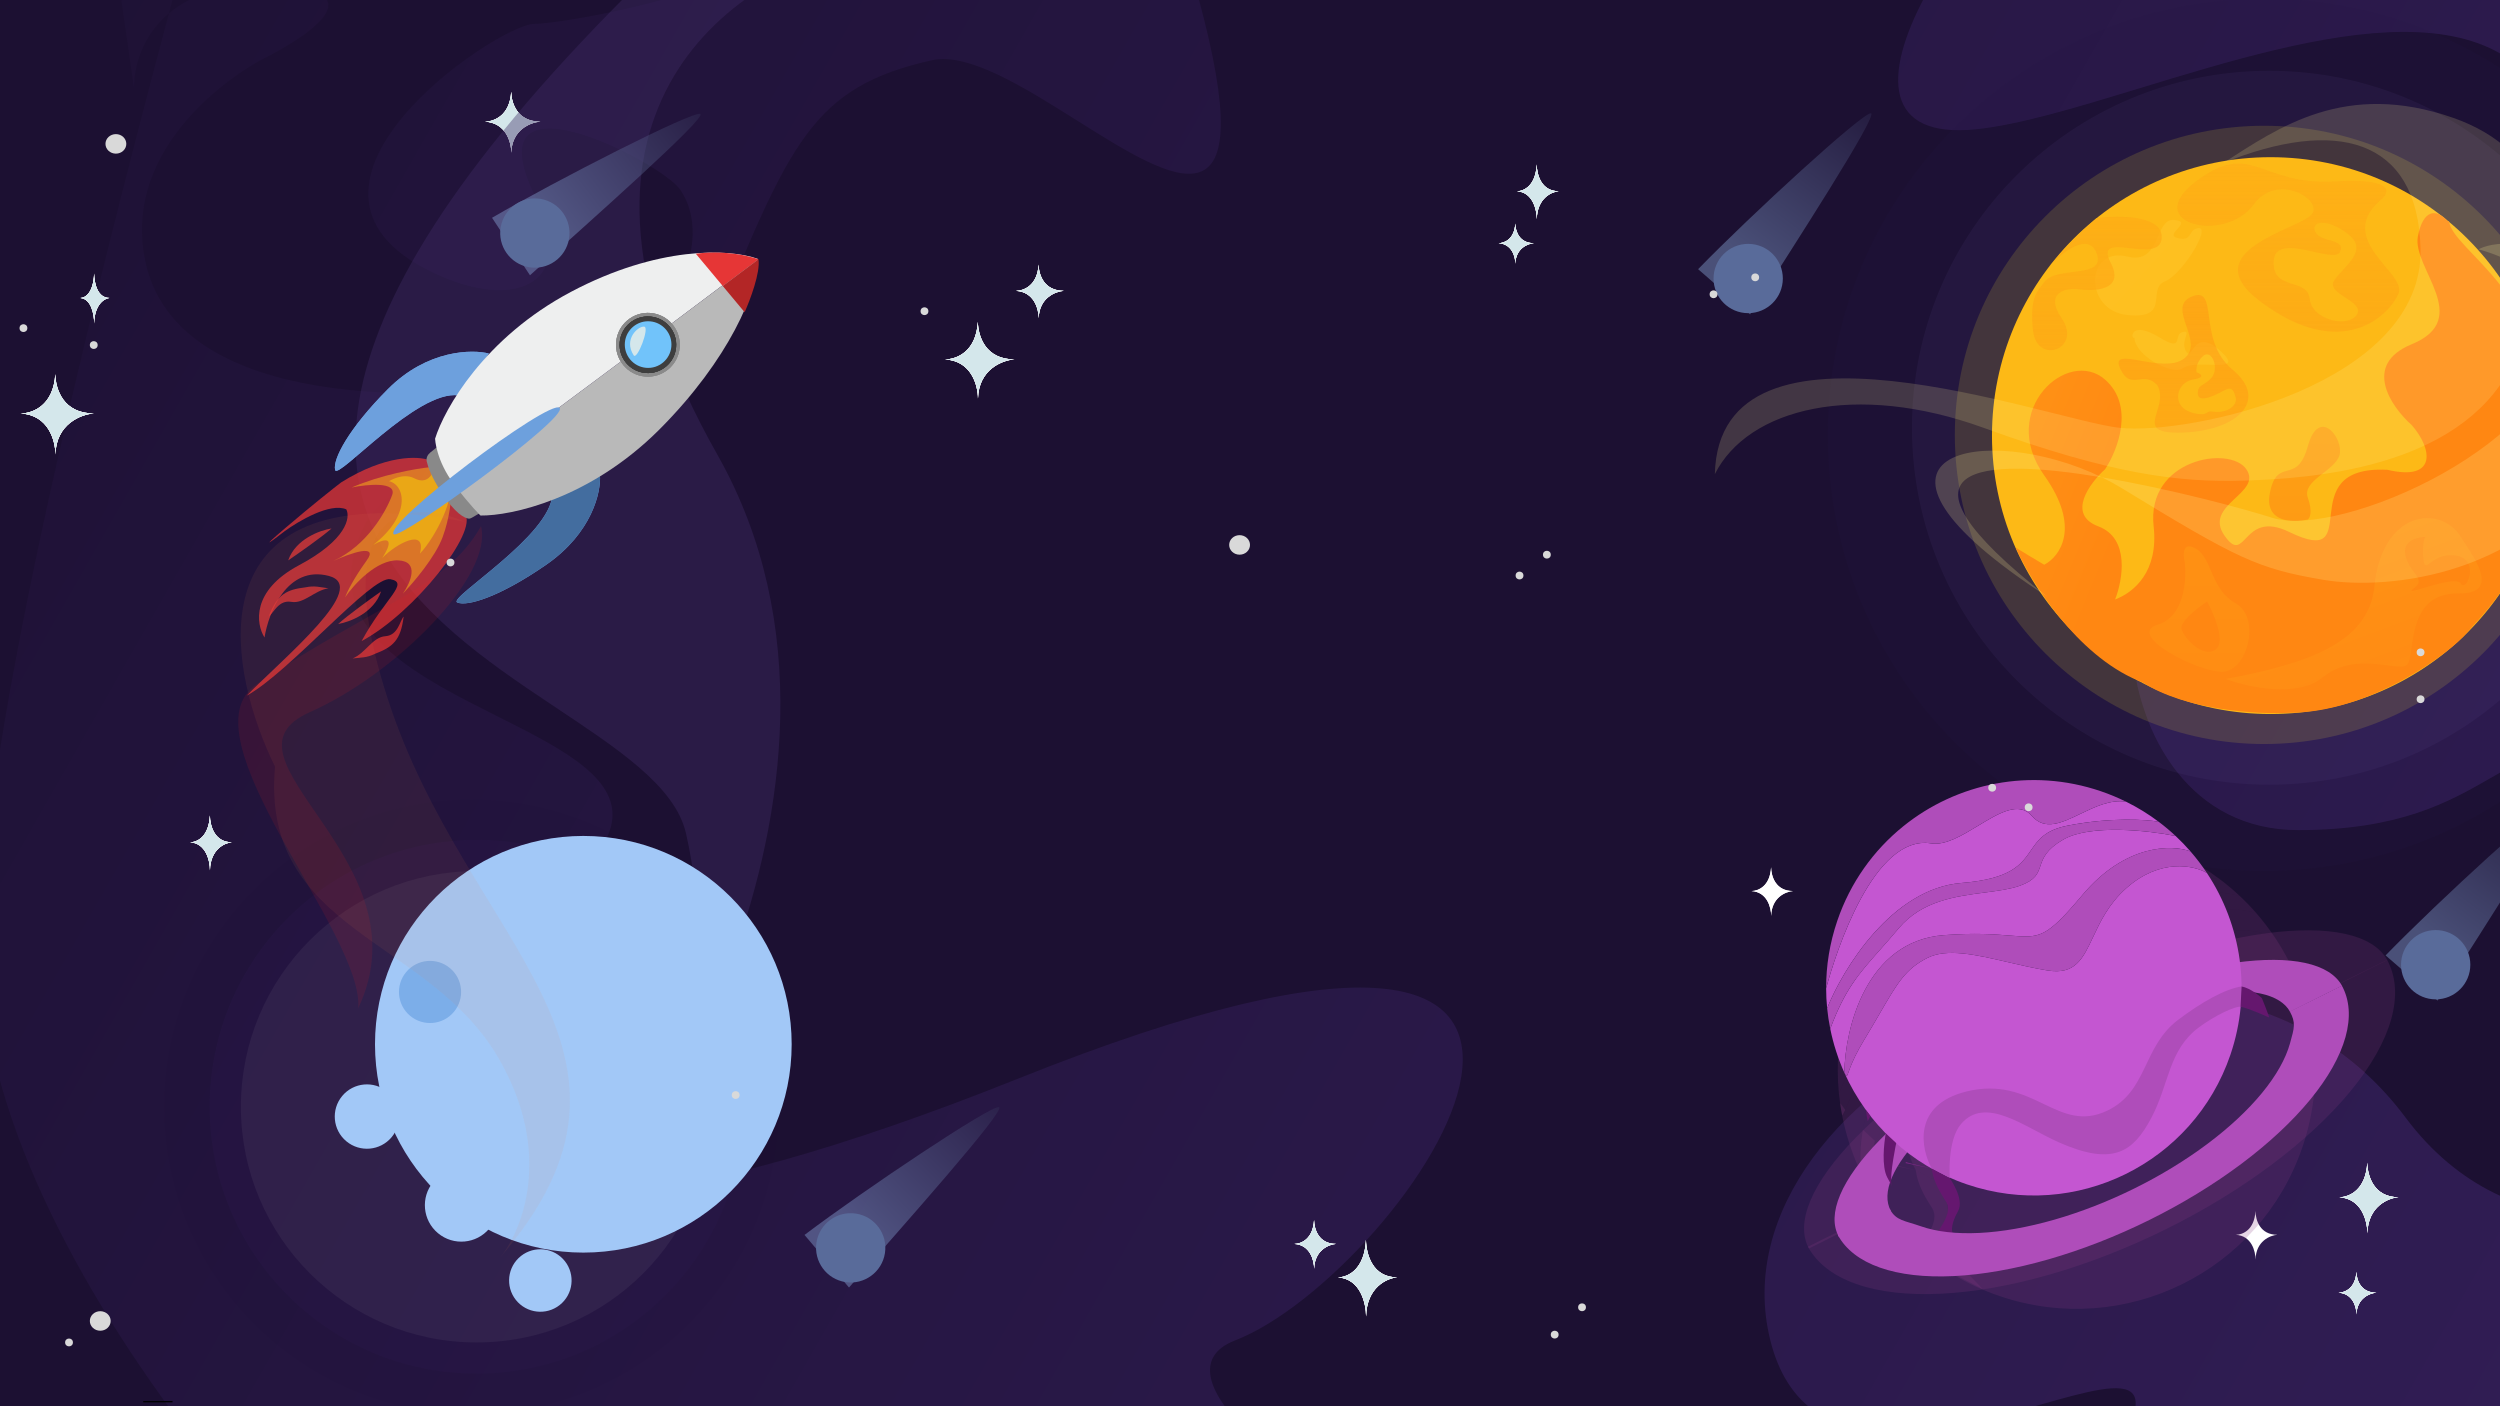 <svg width="1920" height="1080" viewBox="0 0 1920 1080" fill="none" xmlns="http://www.w3.org/2000/svg">
<g clip-path="url(#clip0_103_130)">
<rect width="1920" height="1080" fill="#1C1032"/>
<path fill-rule="evenodd" clip-rule="evenodd" d="M920 -3.196C853.137 -248.36 364.539 -271.761 177.856 -167.207C176.793 -163.321 175.706 -159.354 174.598 -155.309C170.387 -139.93 165.866 -123.419 161.096 -105.941C131.247 -101.822 101.486 -97.951 79.5 -95.195L103 68.305C102.541 52.254 108.766 27.854 129.722 10.223C64.194 256.038 -18.666 590.843 -14.874 736.099C-8.826 967.812 253.659 1267.81 484.291 1424.65C714.923 1581.48 2004.77 1475.98 2188.63 1349.76C2321.88 1258.29 2341.61 993.17 2366.94 653C2376.56 523.791 2386.99 383.753 2404.75 238.291C2452.12 -149.722 2020.1 -168.025 1721.51 -180.674C1694.79 -181.806 1669.14 -182.893 1645 -184.195C1511.67 -93.3 1376.79 113.651 1517.5 99.305C1551.17 95.871 1595.72 82.288 1643.82 67.621C1777.85 26.753 1939.49 -22.532 1970.5 115.841C2030.74 384.603 1920.5 377.305 1723.36 361.033C1601.73 350.994 1600.5 637.533 1765 637.533C1843.25 637.533 1881.29 615.646 1912.76 597.545C1961.77 569.35 1994.81 550.339 2138.95 637.533C2375.63 780.706 2007.97 1073.06 1847.5 858.304C1687.03 643.546 1310.05 831.704 1359.64 1029.51C1384.93 1130.36 1492.19 1099.97 1566.51 1078.9C1637.95 1058.66 1678.95 1047.04 1587.45 1168.91C1400.77 1417.58 816.933 1080.37 948.377 1029.51C1079.82 978.644 1336.26 606.584 781.854 828.407C227.45 1050.23 270.996 810.982 428.649 685.235C514.588 616.688 452.198 585.367 381.901 550.077C323.241 520.629 259.075 488.416 270.996 429.502C283.357 368.418 327.992 368.469 378.737 368.526C435.584 368.59 500.1 368.663 535.5 282.805C539.804 272.367 543.891 262.399 547.794 252.879C606.981 108.529 624.033 66.943 715.5 46.304C743.523 39.981 786.482 66.987 827.174 92.568C902.873 140.157 970.73 182.814 920 -3.196ZM129.722 10.223C146.847 -4.185 173.809 -14.073 215 -11.195C306.6 -4.795 200 46.304 200 46.304C200 46.304 95.7 100.804 110.5 194.805C129 312.305 318.5 308.804 410.5 295.805C502.5 282.805 554.5 193.305 522.5 145.805C507.951 124.208 356.704 46.304 413.5 155.805C441.5 214.805 399.633 238.376 339 212.305C189.779 148.141 382 18.305 410.5 18.305C439 18.305 710 -28.195 610 -119.195C510 -210.195 288.004 -133.195 279.5 -126.195C275.04 -122.524 217.908 -113.782 161.096 -105.941C151.477 -70.695 140.85 -31.519 129.722 10.223Z" fill="url(#paint0_linear_103_130)"/>
<path d="M1180.19 126.3C1180.18 125.48 1180.2 124.707 1180.25 124C1180.25 124.792 1180.23 125.559 1180.19 126.3C1180.33 134.317 1183.74 146.857 1197 146.857C1191.49 147.327 1180.56 152.288 1180.25 168.315C1180.25 168.55 1180.25 168.778 1180.25 169C1180.25 168.769 1180.25 168.541 1180.25 168.315C1180.23 160.965 1177.18 147.658 1165.11 146.892C1164.72 146.9 1164.35 146.888 1164 146.857C1164.38 146.857 1164.75 146.869 1165.11 146.892C1170.52 146.773 1179.43 142.571 1180.19 126.3Z" fill="white"/>
<path d="M1180.19 126.3C1180.18 125.48 1180.2 124.707 1180.25 124C1180.25 124.792 1180.23 125.559 1180.19 126.3C1180.33 134.317 1183.74 146.857 1197 146.857C1191.49 147.327 1180.56 152.288 1180.25 168.315C1180.25 168.55 1180.25 168.778 1180.25 169C1180.25 168.769 1180.25 168.541 1180.25 168.315C1180.23 160.965 1177.18 147.658 1165.11 146.892C1164.72 146.9 1164.35 146.888 1164 146.857C1164.38 146.857 1164.75 146.869 1165.11 146.892C1170.52 146.773 1179.43 142.571 1180.19 126.3Z" fill="white"/>
<path d="M1180.19 126.3C1180.18 125.48 1180.2 124.707 1180.25 124C1180.25 124.792 1180.23 125.559 1180.19 126.3C1180.33 134.317 1183.74 146.857 1197 146.857C1191.49 147.327 1180.56 152.288 1180.25 168.315C1180.25 168.55 1180.25 168.778 1180.25 169C1180.25 168.769 1180.25 168.541 1180.25 168.315C1180.23 160.965 1177.18 147.658 1165.11 146.892C1164.72 146.9 1164.35 146.888 1164 146.857C1164.38 146.857 1164.75 146.869 1165.11 146.892C1170.52 146.773 1179.43 142.571 1180.19 126.3Z" fill="white"/>
<path d="M1180.19 126.3C1180.18 125.48 1180.2 124.707 1180.25 124C1180.25 124.792 1180.23 125.559 1180.19 126.3C1180.33 134.317 1183.74 146.857 1197 146.857C1191.49 147.327 1180.56 152.288 1180.25 168.315C1180.25 168.55 1180.25 168.778 1180.25 169C1180.25 168.769 1180.25 168.541 1180.25 168.315C1180.23 160.965 1177.18 147.658 1165.11 146.892C1164.72 146.9 1164.35 146.888 1164 146.857C1164.38 146.857 1164.75 146.869 1165.11 146.892C1170.52 146.773 1179.43 142.571 1180.19 126.3Z" fill="#D4E7EB"/>
<path d="M161.193 626.3C161.179 625.48 161.199 624.707 161.246 624C161.246 624.792 161.228 625.559 161.193 626.3C161.332 634.317 164.736 646.857 178 646.857C172.493 647.327 161.556 652.288 161.253 668.315C161.253 668.55 161.251 668.778 161.246 669C161.246 668.769 161.248 668.541 161.253 668.315C161.226 660.965 158.185 647.658 146.107 646.892C145.718 646.9 145.348 646.888 145 646.857C145.377 646.857 145.746 646.869 146.107 646.892C151.516 646.773 160.427 642.571 161.193 626.3Z" fill="white"/>
<path d="M161.193 626.3C161.179 625.48 161.199 624.707 161.246 624C161.246 624.792 161.228 625.559 161.193 626.3C161.332 634.317 164.736 646.857 178 646.857C172.493 647.327 161.556 652.288 161.253 668.315C161.253 668.55 161.251 668.778 161.246 669C161.246 668.769 161.248 668.541 161.253 668.315C161.226 660.965 158.185 647.658 146.107 646.892C145.718 646.9 145.348 646.888 145 646.857C145.377 646.857 145.746 646.869 146.107 646.892C151.516 646.773 160.427 642.571 161.193 626.3Z" fill="white"/>
<path d="M161.193 626.3C161.179 625.48 161.199 624.707 161.246 624C161.246 624.792 161.228 625.559 161.193 626.3C161.332 634.317 164.736 646.857 178 646.857C172.493 647.327 161.556 652.288 161.253 668.315C161.253 668.55 161.251 668.778 161.246 669C161.246 668.769 161.248 668.541 161.253 668.315C161.226 660.965 158.185 647.658 146.107 646.892C145.718 646.9 145.348 646.888 145 646.857C145.377 646.857 145.746 646.869 146.107 646.892C151.516 646.773 160.427 642.571 161.193 626.3Z" fill="white"/>
<path d="M161.193 626.3C161.179 625.48 161.199 624.707 161.246 624C161.246 624.792 161.228 625.559 161.193 626.3C161.332 634.317 164.736 646.857 178 646.857C172.493 647.327 161.556 652.288 161.253 668.315C161.253 668.55 161.251 668.778 161.246 669C161.246 668.769 161.248 668.541 161.253 668.315C161.226 660.965 158.185 647.658 146.107 646.892C145.718 646.9 145.348 646.888 145 646.857C145.377 646.857 145.746 646.869 146.107 646.892C151.516 646.773 160.427 642.571 161.193 626.3Z" fill="#D4E7EB"/>
<path d="M1049.06 952.221C1049.04 951.072 1049.07 949.99 1049.14 949C1049.14 950.109 1049.11 951.183 1049.06 952.221C1049.26 963.444 1054.11 981 1073 981C1065.16 981.657 1049.58 988.603 1049.15 1011.04C1049.15 1011.37 1049.15 1011.69 1049.14 1012C1049.14 1011.68 1049.14 1011.36 1049.15 1011.04C1049.11 1000.75 1044.78 982.121 1027.58 981.048C1027.02 981.06 1026.5 981.043 1026 981C1026.54 981 1027.06 981.016 1027.58 981.048C1035.28 980.882 1047.97 975 1049.06 952.221Z" fill="white"/>
<path d="M1049.06 952.221C1049.04 951.072 1049.07 949.99 1049.14 949C1049.14 950.109 1049.11 951.183 1049.06 952.221C1049.26 963.444 1054.11 981 1073 981C1065.16 981.657 1049.58 988.603 1049.15 1011.04C1049.15 1011.37 1049.15 1011.69 1049.14 1012C1049.14 1011.68 1049.14 1011.36 1049.15 1011.04C1049.11 1000.75 1044.78 982.121 1027.58 981.048C1027.02 981.06 1026.5 981.043 1026 981C1026.54 981 1027.06 981.016 1027.58 981.048C1035.28 980.882 1047.97 975 1049.06 952.221Z" fill="white"/>
<path d="M1049.06 952.221C1049.04 951.072 1049.07 949.99 1049.14 949C1049.14 950.109 1049.11 951.183 1049.06 952.221C1049.26 963.444 1054.11 981 1073 981C1065.16 981.657 1049.58 988.603 1049.15 1011.04C1049.15 1011.37 1049.15 1011.69 1049.14 1012C1049.14 1011.68 1049.14 1011.36 1049.15 1011.04C1049.11 1000.75 1044.78 982.121 1027.58 981.048C1027.02 981.06 1026.5 981.043 1026 981C1026.54 981 1027.06 981.016 1027.58 981.048C1035.28 980.882 1047.97 975 1049.06 952.221Z" fill="white"/>
<path d="M1049.06 952.221C1049.04 951.072 1049.07 949.99 1049.14 949C1049.14 950.109 1049.11 951.183 1049.06 952.221C1049.26 963.444 1054.11 981 1073 981C1065.16 981.657 1049.58 988.603 1049.15 1011.04C1049.15 1011.37 1049.15 1011.69 1049.14 1012C1049.14 1011.68 1049.14 1011.36 1049.15 1011.04C1049.11 1000.75 1044.78 982.121 1027.58 981.048C1027.02 981.06 1026.5 981.043 1026 981C1026.54 981 1027.06 981.016 1027.58 981.048C1035.28 980.882 1047.97 975 1049.06 952.221Z" fill="#D4E7EB"/>
<path d="M514.063 821.221C514.043 820.072 514.071 818.99 514.138 818C514.138 819.109 514.113 820.183 514.063 821.221C514.261 832.444 519.109 850 538 850C530.157 850.657 514.58 857.603 514.148 880.041C514.149 880.369 514.146 880.689 514.138 881C514.138 880.677 514.142 880.358 514.148 880.041C514.109 869.75 509.778 851.121 492.576 850.048C492.023 850.06 491.496 850.043 491 850C491.537 850 492.063 850.016 492.576 850.048C500.281 849.882 512.971 844 514.063 821.221Z" fill="white"/>
<path d="M514.063 821.221C514.043 820.072 514.071 818.99 514.138 818C514.138 819.109 514.113 820.183 514.063 821.221C514.261 832.444 519.109 850 538 850C530.157 850.657 514.58 857.603 514.148 880.041C514.149 880.369 514.146 880.689 514.138 881C514.138 880.677 514.142 880.358 514.148 880.041C514.109 869.75 509.778 851.121 492.576 850.048C492.023 850.06 491.496 850.043 491 850C491.537 850 492.063 850.016 492.576 850.048C500.281 849.882 512.971 844 514.063 821.221Z" fill="white"/>
<path d="M514.063 821.221C514.043 820.072 514.071 818.99 514.138 818C514.138 819.109 514.113 820.183 514.063 821.221C514.261 832.444 519.109 850 538 850C530.157 850.657 514.58 857.603 514.148 880.041C514.149 880.369 514.146 880.689 514.138 881C514.138 880.677 514.142 880.358 514.148 880.041C514.109 869.75 509.778 851.121 492.576 850.048C492.023 850.06 491.496 850.043 491 850C491.537 850 492.063 850.016 492.576 850.048C500.281 849.882 512.971 844 514.063 821.221Z" fill="white"/>
<path d="M514.063 821.221C514.043 820.072 514.071 818.99 514.138 818C514.138 819.109 514.113 820.183 514.063 821.221C514.261 832.444 519.109 850 538 850C530.157 850.657 514.58 857.603 514.148 880.041C514.149 880.369 514.146 880.689 514.138 881C514.138 880.677 514.142 880.358 514.148 880.041C514.109 869.75 509.778 851.121 492.576 850.048C492.023 850.06 491.496 850.043 491 850C491.537 850 492.063 850.016 492.576 850.048C500.281 849.882 512.971 844 514.063 821.221Z" fill="#D4E7EB"/>
<path d="M1009.19 937.045C1009.18 936.316 1009.2 935.629 1009.25 935C1009.25 935.704 1009.23 936.386 1009.19 937.045C1009.33 944.17 1012.74 955.317 1026 955.317C1020.49 955.735 1009.56 960.145 1009.25 974.391C1009.25 974.6 1009.25 974.803 1009.25 975C1009.25 974.795 1009.25 974.592 1009.25 974.391C1009.23 967.857 1006.18 956.029 994.107 955.348C993.718 955.356 993.348 955.345 993 955.317C993.377 955.317 993.746 955.328 994.107 955.348C999.516 955.242 1008.43 951.508 1009.19 937.045Z" fill="white"/>
<path d="M1009.19 937.045C1009.18 936.316 1009.2 935.629 1009.25 935C1009.25 935.704 1009.23 936.386 1009.19 937.045C1009.33 944.17 1012.74 955.317 1026 955.317C1020.49 955.735 1009.56 960.145 1009.25 974.391C1009.25 974.6 1009.25 974.803 1009.25 975C1009.25 974.795 1009.25 974.592 1009.25 974.391C1009.23 967.857 1006.18 956.029 994.107 955.348C993.718 955.356 993.348 955.345 993 955.317C993.377 955.317 993.746 955.328 994.107 955.348C999.516 955.242 1008.43 951.508 1009.19 937.045Z" fill="white"/>
<path d="M1009.19 937.045C1009.18 936.316 1009.2 935.629 1009.25 935C1009.25 935.704 1009.23 936.386 1009.19 937.045C1009.33 944.17 1012.74 955.317 1026 955.317C1020.49 955.735 1009.56 960.145 1009.25 974.391C1009.25 974.6 1009.25 974.803 1009.25 975C1009.25 974.795 1009.25 974.592 1009.25 974.391C1009.23 967.857 1006.18 956.029 994.107 955.348C993.718 955.356 993.348 955.345 993 955.317C993.377 955.317 993.746 955.328 994.107 955.348C999.516 955.242 1008.43 951.508 1009.19 937.045Z" fill="white"/>
<path d="M1009.19 937.045C1009.18 936.316 1009.2 935.629 1009.25 935C1009.25 935.704 1009.23 936.386 1009.19 937.045C1009.33 944.17 1012.74 955.317 1026 955.317C1020.49 955.735 1009.56 960.145 1009.25 974.391C1009.25 974.6 1009.25 974.803 1009.25 975C1009.25 974.795 1009.25 974.592 1009.25 974.391C1009.23 967.857 1006.18 956.029 994.107 955.348C993.718 955.356 993.348 955.345 993 955.317C993.377 955.317 993.746 955.328 994.107 955.348C999.516 955.242 1008.43 951.508 1009.19 937.045Z" fill="#D4E7EB"/>
<path d="M1360.19 666.045C1360.18 665.316 1360.2 664.629 1360.25 664C1360.25 664.704 1360.23 665.386 1360.19 666.045C1360.33 673.17 1363.74 684.317 1377 684.317C1371.49 684.735 1360.56 689.145 1360.25 703.391C1360.25 703.6 1360.25 703.803 1360.25 704C1360.25 703.795 1360.25 703.592 1360.25 703.391C1360.23 696.857 1357.18 685.029 1345.11 684.348C1344.72 684.356 1344.35 684.345 1344 684.317C1344.38 684.317 1344.75 684.328 1345.11 684.348C1350.52 684.242 1359.43 680.508 1360.19 666.045Z" fill="white"/>
<path d="M1360.19 666.045C1360.18 665.316 1360.2 664.629 1360.25 664C1360.25 664.704 1360.23 665.386 1360.19 666.045C1360.33 673.17 1363.74 684.317 1377 684.317C1371.49 684.735 1360.56 689.145 1360.25 703.391C1360.25 703.6 1360.25 703.803 1360.25 704C1360.25 703.795 1360.25 703.592 1360.25 703.391C1360.23 696.857 1357.18 685.029 1345.11 684.348C1344.72 684.356 1344.35 684.345 1344 684.317C1344.38 684.317 1344.75 684.328 1345.11 684.348C1350.52 684.242 1359.43 680.508 1360.19 666.045Z" fill="white"/>
<path d="M1732.19 930.045C1732.18 929.316 1732.2 928.629 1732.25 928C1732.25 928.704 1732.23 929.386 1732.19 930.045C1732.33 937.17 1735.74 948.317 1749 948.317C1743.49 948.735 1732.56 953.145 1732.25 967.391C1732.25 967.6 1732.25 967.803 1732.25 968C1732.25 967.795 1732.25 967.592 1732.25 967.391C1732.23 960.857 1729.18 949.029 1717.11 948.348C1716.72 948.356 1716.35 948.345 1716 948.317C1716.38 948.317 1716.75 948.328 1717.11 948.348C1722.52 948.242 1731.43 944.508 1732.19 930.045Z" fill="white"/>
<path d="M1818.06 892.965C1818.04 891.908 1818.07 890.912 1818.14 890C1818.14 891.021 1818.11 892.009 1818.06 892.965C1818.26 903.297 1823.11 919.46 1842 919.46C1834.16 920.066 1818.58 926.46 1818.15 947.117C1818.15 947.419 1818.15 947.714 1818.14 948C1818.14 947.703 1818.14 947.409 1818.15 947.117C1818.11 937.643 1813.78 920.492 1796.58 919.505C1796.02 919.516 1795.5 919.5 1795 919.46C1795.54 919.46 1796.06 919.475 1796.58 919.505C1804.28 919.352 1816.97 913.936 1818.06 892.965Z" fill="white"/>
<path d="M1818.06 892.965C1818.04 891.908 1818.07 890.912 1818.14 890C1818.14 891.021 1818.11 892.009 1818.06 892.965C1818.26 903.297 1823.11 919.46 1842 919.46C1834.16 920.066 1818.58 926.46 1818.15 947.117C1818.15 947.419 1818.15 947.714 1818.14 948C1818.14 947.703 1818.14 947.409 1818.15 947.117C1818.11 937.643 1813.78 920.492 1796.58 919.505C1796.02 919.516 1795.5 919.5 1795 919.46C1795.54 919.46 1796.06 919.475 1796.58 919.505C1804.28 919.352 1816.97 913.936 1818.06 892.965Z" fill="white"/>
<path d="M1818.06 892.965C1818.04 891.908 1818.07 890.912 1818.14 890C1818.14 891.021 1818.11 892.009 1818.06 892.965C1818.26 903.297 1823.11 919.46 1842 919.46C1834.16 920.066 1818.58 926.46 1818.15 947.117C1818.15 947.419 1818.15 947.714 1818.14 948C1818.14 947.703 1818.14 947.409 1818.15 947.117C1818.11 937.643 1813.78 920.492 1796.58 919.505C1796.02 919.516 1795.5 919.5 1795 919.46C1795.54 919.46 1796.06 919.475 1796.58 919.505C1804.28 919.352 1816.97 913.936 1818.06 892.965Z" fill="white"/>
<path d="M1818.06 892.965C1818.04 891.908 1818.07 890.912 1818.14 890C1818.14 891.021 1818.11 892.009 1818.06 892.965C1818.26 903.297 1823.11 919.46 1842 919.46C1834.16 920.066 1818.58 926.46 1818.15 947.117C1818.15 947.419 1818.15 947.714 1818.14 948C1818.14 947.703 1818.14 947.409 1818.15 947.117C1818.11 937.643 1813.78 920.492 1796.58 919.505C1796.02 919.516 1795.5 919.5 1795 919.46C1795.54 919.46 1796.06 919.475 1796.58 919.505C1804.28 919.352 1816.97 913.936 1818.06 892.965Z" fill="#D4E7EB"/>
<path d="M1809.72 976.789C1809.71 976.151 1809.73 975.55 1809.77 975C1809.77 975.616 1809.75 976.213 1809.72 976.789C1809.85 983.024 1812.94 992.778 1825 992.778C1819.99 993.143 1810.05 997.002 1809.78 1009.47C1809.78 1009.65 1809.77 1009.83 1809.77 1010C1809.77 1009.82 1809.77 1009.64 1809.78 1009.47C1809.75 1003.75 1806.99 993.4 1796.01 992.805C1795.65 992.811 1795.32 992.802 1795 992.778C1795.34 992.778 1795.68 992.787 1796.01 992.805C1800.92 992.712 1809.02 989.444 1809.72 976.789Z" fill="white"/>
<path d="M1809.72 976.789C1809.71 976.151 1809.73 975.55 1809.77 975C1809.77 975.616 1809.75 976.213 1809.72 976.789C1809.85 983.024 1812.94 992.778 1825 992.778C1819.99 993.143 1810.05 997.002 1809.78 1009.47C1809.78 1009.65 1809.77 1009.83 1809.77 1010C1809.77 1009.82 1809.77 1009.64 1809.78 1009.47C1809.75 1003.75 1806.99 993.4 1796.01 992.805C1795.65 992.811 1795.32 992.802 1795 992.778C1795.34 992.778 1795.68 992.787 1796.01 992.805C1800.92 992.712 1809.02 989.444 1809.72 976.789Z" fill="white"/>
<path d="M1809.72 976.789C1809.71 976.151 1809.73 975.55 1809.77 975C1809.77 975.616 1809.75 976.213 1809.72 976.789C1809.85 983.024 1812.94 992.778 1825 992.778C1819.99 993.143 1810.05 997.002 1809.78 1009.47C1809.78 1009.65 1809.77 1009.83 1809.77 1010C1809.77 1009.82 1809.77 1009.64 1809.78 1009.47C1809.75 1003.75 1806.99 993.4 1796.01 992.805C1795.65 992.811 1795.32 992.802 1795 992.778C1795.34 992.778 1795.68 992.787 1796.01 992.805C1800.92 992.712 1809.02 989.444 1809.72 976.789Z" fill="white"/>
<path d="M1809.72 976.789C1809.71 976.151 1809.73 975.55 1809.77 975C1809.77 975.616 1809.75 976.213 1809.72 976.789C1809.85 983.024 1812.94 992.778 1825 992.778C1819.99 993.143 1810.05 997.002 1809.78 1009.47C1809.78 1009.65 1809.77 1009.83 1809.77 1010C1809.77 1009.82 1809.77 1009.64 1809.78 1009.47C1809.75 1003.75 1806.99 993.4 1796.01 992.805C1795.65 992.811 1795.32 992.802 1795 992.778C1795.34 992.778 1795.68 992.787 1796.01 992.805C1800.92 992.712 1809.02 989.444 1809.72 976.789Z" fill="#D4E7EB"/>
<path d="M797.647 203.249C797.63 202.447 797.653 201.692 797.708 201C797.708 201.775 797.687 202.524 797.647 203.249C797.806 211.088 801.726 223.349 817 223.349C810.659 223.808 798.064 228.659 797.715 244.33C797.716 244.56 797.714 244.783 797.708 245C797.708 244.775 797.71 244.551 797.715 244.33C797.684 237.143 794.182 224.132 780.275 223.383C779.827 223.391 779.401 223.379 779 223.349C779.434 223.349 779.859 223.361 780.275 223.383C786.504 223.267 796.764 219.159 797.647 203.249Z" fill="white"/>
<path d="M797.647 203.249C797.63 202.447 797.653 201.692 797.708 201C797.708 201.775 797.687 202.524 797.647 203.249C797.806 211.088 801.726 223.349 817 223.349C810.659 223.808 798.064 228.659 797.715 244.33C797.716 244.56 797.714 244.783 797.708 245C797.708 244.775 797.71 244.551 797.715 244.33C797.684 237.143 794.182 224.132 780.275 223.383C779.827 223.391 779.401 223.379 779 223.349C779.434 223.349 779.859 223.361 780.275 223.383C786.504 223.267 796.764 219.159 797.647 203.249Z" fill="white"/>
<path d="M797.647 203.249C797.63 202.447 797.653 201.692 797.708 201C797.708 201.775 797.687 202.524 797.647 203.249C797.806 211.088 801.726 223.349 817 223.349C810.659 223.808 798.064 228.659 797.715 244.33C797.716 244.56 797.714 244.783 797.708 245C797.708 244.775 797.71 244.551 797.715 244.33C797.684 237.143 794.182 224.132 780.275 223.383C779.827 223.391 779.401 223.379 779 223.349C779.434 223.349 779.859 223.361 780.275 223.383C786.504 223.267 796.764 219.159 797.647 203.249Z" fill="white"/>
<path d="M797.647 203.249C797.63 202.447 797.653 201.692 797.708 201C797.708 201.775 797.687 202.524 797.647 203.249C797.806 211.088 801.726 223.349 817 223.349C810.659 223.808 798.064 228.659 797.715 244.33C797.716 244.56 797.714 244.783 797.708 245C797.708 244.775 797.71 244.551 797.715 244.33C797.684 237.143 794.182 224.132 780.275 223.383C779.827 223.391 779.401 223.379 779 223.349C779.434 223.349 779.859 223.361 780.275 223.383C786.504 223.267 796.764 219.159 797.647 203.249Z" fill="#D4E7EB"/>
<path d="M750.989 247.221C750.965 246.072 750.998 244.99 751.077 244C751.077 245.109 751.047 246.183 750.989 247.221C751.22 258.444 756.893 276 779 276C769.822 276.657 751.593 283.603 751.088 306.041C751.089 306.369 751.085 306.689 751.077 307C751.077 306.677 751.081 306.358 751.088 306.041C751.043 295.75 745.974 277.121 725.845 276.048C725.197 276.06 724.58 276.043 724 276C724.629 276 725.243 276.016 725.845 276.048C734.86 275.882 749.711 270 750.989 247.221Z" fill="white"/>
<path d="M750.989 247.221C750.965 246.072 750.998 244.99 751.077 244C751.077 245.109 751.047 246.183 750.989 247.221C751.22 258.444 756.893 276 779 276C769.822 276.657 751.593 283.603 751.088 306.041C751.089 306.369 751.085 306.689 751.077 307C751.077 306.677 751.081 306.358 751.088 306.041C751.043 295.75 745.974 277.121 725.845 276.048C725.197 276.06 724.58 276.043 724 276C724.629 276 725.243 276.016 725.845 276.048C734.86 275.882 749.711 270 750.989 247.221Z" fill="white"/>
<path d="M750.989 247.221C750.965 246.072 750.998 244.99 751.077 244C751.077 245.109 751.047 246.183 750.989 247.221C751.22 258.444 756.893 276 779 276C769.822 276.657 751.593 283.603 751.088 306.041C751.089 306.369 751.085 306.689 751.077 307C751.077 306.677 751.081 306.358 751.088 306.041C751.043 295.75 745.974 277.121 725.845 276.048C725.197 276.06 724.58 276.043 724 276C724.629 276 725.243 276.016 725.845 276.048C734.86 275.882 749.711 270 750.989 247.221Z" fill="white"/>
<path d="M750.989 247.221C750.965 246.072 750.998 244.99 751.077 244C751.077 245.109 751.047 246.183 750.989 247.221C751.22 258.444 756.893 276 779 276C769.822 276.657 751.593 283.603 751.088 306.041C751.089 306.369 751.085 306.689 751.077 307C751.077 306.677 751.081 306.358 751.088 306.041C751.043 295.75 745.974 277.121 725.845 276.048C725.197 276.06 724.58 276.043 724 276C724.629 276 725.243 276.016 725.845 276.048C734.86 275.882 749.711 270 750.989 247.221Z" fill="#D4E7EB"/>
<path d="M392.591 70.556C392.572 69.645 392.599 68.786 392.662 68C392.662 68.88 392.638 69.732 392.591 70.556C392.776 79.463 397.314 93.397 415 93.397C407.657 93.919 393.074 99.431 392.67 117.239C392.671 117.5 392.668 117.754 392.662 118C392.662 117.744 392.664 117.49 392.67 117.239C392.634 109.072 388.58 94.286 372.476 93.435C371.958 93.445 371.464 93.431 371 93.397C371.503 93.397 371.995 93.41 372.476 93.435C379.688 93.303 391.569 88.635 392.591 70.556Z" fill="white"/>
<path d="M392.591 70.556C392.572 69.645 392.599 68.786 392.662 68C392.662 68.88 392.638 69.732 392.591 70.556C392.776 79.463 397.314 93.397 415 93.397C407.657 93.919 393.074 99.431 392.67 117.239C392.671 117.5 392.668 117.754 392.662 118C392.662 117.744 392.664 117.49 392.67 117.239C392.634 109.072 388.58 94.286 372.476 93.435C371.958 93.445 371.464 93.431 371 93.397C371.503 93.397 371.995 93.41 372.476 93.435C379.688 93.303 391.569 88.635 392.591 70.556Z" fill="white"/>
<path d="M392.591 70.556C392.572 69.645 392.599 68.786 392.662 68C392.662 68.88 392.638 69.732 392.591 70.556C392.776 79.463 397.314 93.397 415 93.397C407.657 93.919 393.074 99.431 392.67 117.239C392.671 117.5 392.668 117.754 392.662 118C392.662 117.744 392.664 117.49 392.67 117.239C392.634 109.072 388.58 94.286 372.476 93.435C371.958 93.445 371.464 93.431 371 93.397C371.503 93.397 371.995 93.41 372.476 93.435C379.688 93.303 391.569 88.635 392.591 70.556Z" fill="white"/>
<path d="M392.591 70.556C392.572 69.645 392.599 68.786 392.662 68C392.662 68.88 392.638 69.732 392.591 70.556C392.776 79.463 397.314 93.397 415 93.397C407.657 93.919 393.074 99.431 392.67 117.239C392.671 117.5 392.668 117.754 392.662 118C392.662 117.744 392.664 117.49 392.67 117.239C392.634 109.072 388.58 94.286 372.476 93.435C371.958 93.445 371.464 93.431 371 93.397C371.503 93.397 371.995 93.41 372.476 93.435C379.688 93.303 391.569 88.635 392.591 70.556Z" fill="#D4E7EB"/>
<path d="M42.461 287.374C42.436 286.171 42.471 285.037 42.554 284C42.554 285.162 42.522 286.286 42.461 287.374C42.705 299.131 48.687 317.524 72 317.524C62.321 318.213 43.098 325.489 42.565 348.995C42.567 349.339 42.563 349.675 42.554 350C42.554 349.662 42.558 349.327 42.565 348.995C42.518 338.215 37.173 318.698 15.945 317.575C15.263 317.587 14.612 317.569 14 317.524C14.663 317.524 15.311 317.541 15.945 317.575C25.453 317.4 41.114 311.238 42.461 287.374Z" fill="white"/>
<path d="M42.461 287.374C42.436 286.171 42.471 285.037 42.554 284C42.554 285.162 42.522 286.286 42.461 287.374C42.705 299.131 48.687 317.524 72 317.524C62.321 318.213 43.098 325.489 42.565 348.995C42.567 349.339 42.563 349.675 42.554 350C42.554 349.662 42.558 349.327 42.565 348.995C42.518 338.215 37.173 318.698 15.945 317.575C15.263 317.587 14.612 317.569 14 317.524C14.663 317.524 15.311 317.541 15.945 317.575C25.453 317.4 41.114 311.238 42.461 287.374Z" fill="white"/>
<path d="M42.461 287.374C42.436 286.171 42.471 285.037 42.554 284C42.554 285.162 42.522 286.286 42.461 287.374C42.705 299.131 48.687 317.524 72 317.524C62.321 318.213 43.098 325.489 42.565 348.995C42.567 349.339 42.563 349.675 42.554 350C42.554 349.662 42.558 349.327 42.565 348.995C42.518 338.215 37.173 318.698 15.945 317.575C15.263 317.587 14.612 317.569 14 317.524C14.663 317.524 15.311 317.541 15.945 317.575C25.453 317.4 41.114 311.238 42.461 287.374Z" fill="white"/>
<path d="M42.461 287.374C42.436 286.171 42.471 285.037 42.554 284C42.554 285.162 42.522 286.286 42.461 287.374C42.705 299.131 48.687 317.524 72 317.524C62.321 318.213 43.098 325.489 42.565 348.995C42.567 349.339 42.563 349.675 42.554 350C42.554 349.662 42.558 349.327 42.565 348.995C42.518 338.215 37.173 318.698 15.945 317.575C15.263 317.587 14.612 317.569 14 317.524C14.663 317.524 15.311 317.541 15.945 317.575C25.453 317.4 41.114 311.238 42.461 287.374Z" fill="#D4E7EB"/>
<path d="M72.286 210.096C72.276 209.349 72.29 208.644 72.323 208C72.323 208.722 72.311 209.42 72.286 210.096C72.383 217.4 74.755 228.825 84 228.825C80.162 229.253 72.539 233.773 72.328 248.376C72.328 248.59 72.327 248.798 72.323 249C72.323 248.79 72.325 248.582 72.328 248.376C72.309 241.679 70.189 229.555 61.771 228.857C61.501 228.865 61.243 228.853 61 228.825C61.263 228.825 61.52 228.836 61.771 228.857C65.542 228.749 71.752 224.921 72.286 210.096Z" fill="white"/>
<path d="M72.286 210.096C72.276 209.349 72.29 208.644 72.323 208C72.323 208.722 72.311 209.42 72.286 210.096C72.383 217.4 74.755 228.825 84 228.825C80.162 229.253 72.539 233.773 72.328 248.376C72.328 248.59 72.327 248.798 72.323 249C72.323 248.79 72.325 248.582 72.328 248.376C72.309 241.679 70.189 229.555 61.771 228.857C61.501 228.865 61.243 228.853 61 228.825C61.263 228.825 61.52 228.836 61.771 228.857C65.542 228.749 71.752 224.921 72.286 210.096Z" fill="white"/>
<path d="M72.286 210.096C72.276 209.349 72.29 208.644 72.323 208C72.323 208.722 72.311 209.42 72.286 210.096C72.383 217.4 74.755 228.825 84 228.825C80.162 229.253 72.539 233.773 72.328 248.376C72.328 248.59 72.327 248.798 72.323 249C72.323 248.79 72.325 248.582 72.328 248.376C72.309 241.679 70.189 229.555 61.771 228.857C61.501 228.865 61.243 228.853 61 228.825C61.263 228.825 61.52 228.836 61.771 228.857C65.542 228.749 71.752 224.921 72.286 210.096Z" fill="white"/>
<path d="M72.286 210.096C72.276 209.349 72.29 208.644 72.323 208C72.323 208.722 72.311 209.42 72.286 210.096C72.383 217.4 74.755 228.825 84 228.825C80.162 229.253 72.539 233.773 72.328 248.376C72.328 248.59 72.327 248.798 72.323 249C72.323 248.79 72.325 248.582 72.328 248.376C72.309 241.679 70.189 229.555 61.771 228.857C61.501 228.865 61.243 228.853 61 228.825C61.263 228.825 61.52 228.836 61.771 228.857C65.542 228.749 71.752 224.921 72.286 210.096Z" fill="#D4E7EB"/>
<path d="M1163.74 171.687C1163.73 171.085 1163.74 170.519 1163.78 170C1163.78 170.581 1163.77 171.143 1163.74 171.687C1163.86 177.566 1166.75 186.762 1178 186.762C1173.33 187.106 1164.05 190.744 1163.79 202.498C1163.79 202.67 1163.79 202.837 1163.78 203C1163.78 202.831 1163.79 202.664 1163.79 202.498C1163.77 197.107 1161.19 187.349 1150.94 186.787C1150.61 186.794 1150.3 186.784 1150 186.762C1150.32 186.762 1150.63 186.77 1150.94 186.787C1155.53 186.7 1163.09 183.619 1163.74 171.687Z" fill="white"/>
<path d="M1163.74 171.687C1163.73 171.085 1163.74 170.519 1163.78 170C1163.78 170.581 1163.77 171.143 1163.74 171.687C1163.86 177.566 1166.75 186.762 1178 186.762C1173.33 187.106 1164.05 190.744 1163.79 202.498C1163.79 202.67 1163.79 202.837 1163.78 203C1163.78 202.831 1163.79 202.664 1163.79 202.498C1163.77 197.107 1161.19 187.349 1150.94 186.787C1150.61 186.794 1150.3 186.784 1150 186.762C1150.32 186.762 1150.63 186.77 1150.94 186.787C1155.53 186.7 1163.09 183.619 1163.74 171.687Z" fill="white"/>
<path d="M1163.74 171.687C1163.73 171.085 1163.74 170.519 1163.78 170C1163.78 170.581 1163.77 171.143 1163.74 171.687C1163.86 177.566 1166.75 186.762 1178 186.762C1173.33 187.106 1164.05 190.744 1163.79 202.498C1163.79 202.67 1163.79 202.837 1163.78 203C1163.78 202.831 1163.79 202.664 1163.79 202.498C1163.77 197.107 1161.19 187.349 1150.94 186.787C1150.61 186.794 1150.3 186.784 1150 186.762C1150.32 186.762 1150.63 186.77 1150.94 186.787C1155.53 186.7 1163.09 183.619 1163.74 171.687Z" fill="white"/>
<path d="M1163.74 171.687C1163.73 171.085 1163.74 170.519 1163.78 170C1163.78 170.581 1163.77 171.143 1163.74 171.687C1163.86 177.566 1166.75 186.762 1178 186.762C1173.33 187.106 1164.05 190.744 1163.79 202.498C1163.79 202.67 1163.79 202.837 1163.78 203C1163.78 202.831 1163.79 202.664 1163.79 202.498C1163.77 197.107 1161.19 187.349 1150.94 186.787C1150.61 186.794 1150.3 186.784 1150 186.762C1150.32 186.762 1150.63 186.77 1150.94 186.787C1155.53 186.7 1163.09 183.619 1163.74 171.687Z" fill="#D4E7EB"/>
<path d="M550.959 349.205C403.288 88.29 563.425 -19.23 661.951 -40.375C956.138 -320.175 1377.19 -744.726 707.888 -204.531C-128.734 470.713 493.249 493.015 526.849 640.075C553.729 757.722 500.153 791.866 473.834 889.183C459.773 941.172 698.629 610.119 550.959 349.205Z" fill="#3F2B66" fill-opacity="0.4"/>
<path d="M1436.84 87.006C1430.61 86.227 1344.59 165.093 1304.14 206.733L1344.05 241.45C1377.14 189.428 1443.07 87.784 1436.84 87.006Z" fill="url(#paint1_linear_103_130)" fill-opacity="0.35"/>
<g filter="url(#filter0_i_103_130)">
<circle cx="1323.61" cy="224.903" r="26.606" fill="#596B9A"/>
</g>
<path d="M767.239 850.277C761.2 848.559 664.179 913.423 617.866 948.425L652.03 988.809C692.653 942.426 773.277 851.994 767.239 850.277Z" fill="url(#paint2_linear_103_130)" fill-opacity="0.35"/>
<g filter="url(#filter1_i_103_130)">
<circle cx="634.343" cy="969.345" r="26.606" transform="rotate(8.749 634.343 969.345)" fill="#596B9A"/>
</g>
<path d="M537.817 87.486C532.024 85.067 428.008 137.991 377.878 167.265L407.022 211.409C452.849 170.16 543.61 89.906 537.817 87.486Z" fill="url(#paint3_linear_103_130)" fill-opacity="0.35"/>
<g filter="url(#filter2_i_103_130)">
<circle cx="391.763" cy="189.988" r="26.606" transform="rotate(15.546 391.763 189.988)" fill="#596B9A"/>
</g>
<path d="M1964.84 614.006C1958.61 613.227 1872.59 692.093 1832.14 733.733L1872.05 768.45C1905.14 716.428 1971.07 614.784 1964.84 614.006Z" fill="url(#paint4_linear_103_130)" fill-opacity="0.35"/>
<g filter="url(#filter3_i_103_130)">
<circle cx="1851.61" cy="751.903" r="26.606" fill="#596B9A"/>
</g>
<path d="M2074 334C2074 519.015 1923.94 669 1738.84 669C1553.73 669 1403.67 519.015 1403.67 334C1403.67 148.985 1553.73 -1 1738.84 -1C1923.94 -1 2074 148.985 2074 334Z" fill="#261644" fill-opacity="0.15"/>
<path d="M1976.36 334C1976.36 465.116 1870.02 571.406 1738.84 571.406C1607.66 571.406 1501.31 465.116 1501.31 334C1501.31 202.884 1607.66 96.594 1738.84 96.594C1870.02 96.594 1976.36 202.884 1976.36 334Z" fill="#FFE926" fill-opacity="0.15"/>
<path d="M2016.95 328.517C2016.95 479.921 1894.15 602.658 1742.68 602.658C1591.2 602.658 1468.4 479.921 1468.4 328.517C1468.4 177.114 1591.2 54.377 1742.68 54.377C1894.15 54.377 2016.95 177.114 2016.95 328.517Z" fill="#785DAA" fill-opacity="0.09"/>
<path d="M1957.71 334.548C1957.71 452.643 1861.93 548.378 1743.77 548.378C1625.62 548.378 1529.84 452.643 1529.84 334.548C1529.84 216.453 1625.62 120.718 1743.77 120.718C1861.93 120.718 1957.71 216.453 1957.71 334.548Z" fill="#FDB916"/>
<path d="M1633.94 197.086C1659.92 203.578 1654.47 167.494 1669.75 168.926C1685.04 170.358 1661.64 179.904 1672.14 182.767C1682.65 185.631 1681.25 178.076 1685.51 176.085C1701.86 168.453 1676.92 210.451 1662.59 216.178C1648.27 221.906 1667.84 245.293 1633.94 241.952C1600.04 238.611 1601.47 188.972 1633.94 197.086Z" fill="url(#paint5_linear_103_130)"/>
<path d="M1658.93 259.394C1677.42 270.7 1669.08 257.023 1675.85 255.126C1684.1 252.814 1674.37 261.385 1678.6 269.352C1683.89 279.311 1683.89 250.383 1705.04 269.352C1726.19 288.322 1687.9 275.043 1676.69 282.631C1667.73 288.701 1639.47 272.672 1639.26 259.394C1636.23 260.974 1635.66 245.167 1658.93 259.394Z" fill="url(#paint6_linear_103_130)"/>
<path d="M1654 404.234C1648.27 352.686 1712.26 341.708 1725.15 360.323C1738.04 378.937 1691.72 387.528 1708.44 411.393C1725.15 435.258 1721.81 390.87 1758.1 408.53C1818.47 437.905 1758.1 356.981 1833.55 360.8C1871.75 369.868 1868.25 344.731 1852.17 326.434C1836.25 312.274 1813.97 280.041 1852.17 264.385C1899.93 244.816 1852.17 205.678 1856.95 181.336C1860.77 161.862 1870.32 159.221 1879.87 169.88L1880.82 169.88C1883.69 192.791 1957.71 225.724 1957.23 326.434C1956.75 427.144 1909.48 468.192 1895.15 485.375C1880.82 502.557 1819.22 547.423 1758.1 547.423C1734.64 548.696 1679.26 545.801 1645.4 524.036C1644.31 523.662 1643.19 523.213 1642.04 522.693C1594.57 502.726 1559.79 446.799 1548.05 420.615C1548.03 420.564 1548.01 420.513 1547.98 420.462C1553.8 424.095 1561.56 428.809 1569.95 433.719C1581.89 427.55 1598.6 405.189 1569.95 365.095C1534.14 314.979 1588.1 266.295 1616.75 291.591C1639.67 311.829 1626.3 345.844 1616.75 360.323C1604.81 371.141 1587.05 395.07 1611.5 404.234C1635.95 413.398 1630.28 445.496 1624.39 460.399C1639 454.88 1657.85 438.924 1654 404.234Z" fill="url(#paint7_linear_103_130)"/>
<path d="M1743.29 378.46C1738.71 401.37 1760.8 401.688 1772.42 398.984C1774.02 397.87 1776.24 392.97 1772.42 382.278C1767.65 368.914 1793.44 361.754 1796.78 349.345C1800.12 336.935 1781.02 311.638 1772.42 342.662C1763.83 373.687 1749.03 349.822 1743.29 378.46Z" fill="url(#paint8_linear_103_130)"/>
<path d="M1610.06 167.494C1594.79 180.941 1586.84 189.099 1573.77 204.723C1583.16 194.382 1603.57 177.803 1610.06 194.222C1618.18 214.746 1579.02 203.768 1569.95 216.656C1565.27 223.303 1558.49 227.156 1561.35 253.885C1564.22 280.614 1599.56 268.204 1583.32 244.339C1570.33 225.247 1585.55 221.429 1594.78 221.906C1608.15 224.133 1632.13 223.242 1621.05 201.859C1607.2 175.131 1658.77 204.723 1660.2 182.767C1661.35 165.203 1627.25 165.266 1610.06 167.494Z" fill="url(#paint9_linear_103_130)"/>
<path fill-rule="evenodd" clip-rule="evenodd" d="M1775.77 164.153C1768.13 175.608 1683.99 192.027 1735.18 230.974C1799.17 279.659 1835.94 240.998 1842.14 225.247C1848.35 209.496 1792.96 184.199 1828.3 153.652C1835.78 147.765 1839.18 136.66 1792.96 139.333C1735.18 142.674 1729.45 106.877 1686.47 139.333C1643.49 171.789 1708.91 187.54 1730.88 156.993C1748.45 132.555 1783.41 152.697 1775.77 164.153ZM1746.16 200.905C1747.06 176.768 1792.96 203.768 1797.26 193.268C1801.55 182.767 1781.98 186.586 1778.15 177.994C1774.33 169.403 1787.71 167.494 1803.46 179.904C1819.22 192.313 1801.08 203.768 1792.96 214.746C1784.84 225.724 1816.36 230.974 1810.15 241.475C1803.94 251.976 1775.77 246.248 1773.86 229.543C1771.95 212.837 1745.31 223.684 1746.16 200.905Z" fill="url(#paint10_linear_103_130)"/>
<path fill-rule="evenodd" clip-rule="evenodd" d="M1656.61 316.081C1653.56 326.089 1651.34 333.346 1677.4 332.162C1719.42 330.253 1742.34 306.865 1714.64 283.955C1700.43 272.197 1698.16 255.536 1696.49 243.198C1694.89 231.496 1693.83 223.684 1683.6 227.633C1672.78 231.811 1675.89 240.924 1679.17 250.541C1682.26 259.602 1685.5 269.112 1677.4 275.363C1669.37 281.549 1655.41 279.047 1644.22 277.043C1632.09 274.871 1623.22 273.282 1628.69 283.955C1633.17 292.719 1637.77 292.127 1642.75 291.484C1647.1 290.923 1651.74 290.324 1656.86 295.887C1660.67 302.779 1658.48 309.947 1656.61 316.081ZM1684.33 291.484C1696.74 289.415 1686.95 285.864 1686.95 285.864C1686.95 285.864 1685.65 279.659 1691.38 273.931C1698.55 266.772 1704.77 283 1698.41 290.159C1692.53 296.767 1687.9 294.932 1687.9 302.092C1687.9 309.439 1698.69 304.751 1704.77 301.599C1711.3 298.218 1714.75 295.564 1717.03 305.433C1718.46 311.638 1709.87 317.835 1699.36 316.081C1694.86 315.329 1695.25 318.516 1689.58 318.053C1666.18 316.144 1669.88 293.892 1684.33 291.484Z" fill="url(#paint11_linear_103_130)"/>
<path d="M1657.34 479.647C1677.59 473.538 1679.46 445.282 1677.87 431.917C1676.44 425.871 1676.15 415.307 1686.47 421.417C1699.36 429.053 1697.45 452.441 1717.03 463.419C1736.61 474.397 1726.1 515.922 1706.52 515.922C1686.95 515.922 1632.03 487.284 1657.34 479.647Z" fill="url(#paint12_linear_103_130)"/>
<path d="M1695.06 461.987C1687.74 466.76 1673.58 477.738 1675.49 483.465C1677.87 490.625 1692.2 505.899 1701.75 498.739C1709.39 493.011 1700.48 471.851 1695.06 461.987Z" fill="url(#paint13_linear_103_130)"/>
<path fill-rule="evenodd" clip-rule="evenodd" d="M1898.97 318.32C1868.41 315.648 1850.74 307.342 1845.96 286.819C1841.19 266.295 1884.17 267.727 1891.81 283C1895.39 290.159 1902.46 290.406 1910.48 290.685C1923.85 291.152 1939.86 291.71 1946.72 324.525C1955.51 366.528 1937.01 362.391 1926.67 355.072C1930.17 343.935 1929.53 320.993 1898.97 318.32ZM1917.12 318.32C1906.8 317.175 1905.82 307.024 1906.61 301.615C1910.32 298.375 1913.68 300.969 1917.42 303.85C1921.39 306.91 1925.78 310.293 1931.44 307.342C1934.94 306.865 1941.28 308.393 1938.61 318.32C1939.08 319.752 1930.01 319.752 1917.12 318.32Z" fill="url(#paint14_linear_103_130)"/>
<path fill-rule="evenodd" clip-rule="evenodd" d="M1823.52 450.532C1829.25 392.111 1874.02 387.014 1889.9 412.348C1890.8 413.793 1891.85 415.39 1892.97 417.094C1902.97 432.348 1918.57 456.126 1887.99 455.782C1858.05 455.446 1854.41 480.916 1852.04 497.51C1851.05 504.477 1850.28 509.879 1847.87 511.149C1845.24 512.543 1840.14 511.877 1833.63 511.025C1820.06 509.252 1800.34 506.675 1783.89 520.218C1764.4 536.255 1726.1 527.714 1709.39 521.438C1770.46 510.022 1819.23 494.262 1823.52 450.532ZM1847.4 426.667C1844.72 415.212 1856.47 412.348 1862.68 412.348C1861.72 413.78 1860.1 419.221 1861.25 429.531C1861.93 435.651 1863.25 434.666 1866.5 432.251C1870.1 429.581 1876.05 425.163 1886.08 426.667C1905.18 429.531 1894.2 455.456 1889.9 448.145C1887.41 443.914 1872.12 448.419 1861.72 451.483C1854.16 453.713 1849.18 455.18 1853.61 451.964C1859.89 447.397 1857.63 444.366 1854.09 439.606C1851.71 436.405 1848.74 432.423 1847.4 426.667Z" fill="url(#paint15_linear_103_130)" fill-opacity="0.4"/>
<path d="M1858.97 190.35C1856.46 105.108 1793.14 90.563 1707.57 125.105C1749.99 97.873 1801.37 61.504 1884.2 90.563C1953.32 114.812 1981.84 179.385 1928.09 282.462C1887.72 359.864 1775.04 367.445 1724.02 369.09C1673.01 370.735 1621.45 364.156 1523.26 328.517C1425.06 292.879 1342.32 313.528 1317 364.156C1320.29 227.085 1573.17 322.486 1627.48 328.517C1681.79 334.548 1862.07 295.547 1858.97 190.35Z" fill="#FFF59D" fill-opacity="0.17"/>
<path d="M1967.61 252.265C1967.65 206.905 1903.44 191.493 1903.44 191.493C1903.44 191.493 1941.81 169.124 1991.67 226.891C2018.78 258.302 2020.15 306.258 1994.54 350.91C1942.51 441.655 1834.69 453.842 1784.37 445.301C1734.04 436.76 1718.8 429.472 1629.67 375.006C1624.71 371.97 1619.55 369.165 1614.27 366.593C1522.72 351.246 1441.09 355.282 1572.58 458.417C1400.13 346.629 1524.8 323.019 1614.27 366.593C1668.2 375.634 1725.59 391.403 1744.87 397.601C1796.89 414.319 1967.53 339.275 1967.61 252.265Z" fill="#FFF59D" fill-opacity="0.2"/>
<g filter="url(#filter4_f_103_130)">
<circle cx="362" cy="850" r="236" fill="#1C1032" fill-opacity="0.05"/>
</g>
<g filter="url(#filter5_f_103_130)">
<circle cx="366" cy="850" r="205" fill="#281747" fill-opacity="0.45"/>
</g>
<g filter="url(#filter6_f_103_130)">
<circle cx="366" cy="850" r="181" fill="#D9D9D9" fill-opacity="0.06"/>
</g>
<g filter="url(#filter7_d_103_130)">
<g filter="url(#filter8_i_103_130)">
<circle cx="366" cy="850" r="160" fill="#A2C8F7"/>
</g>
<g filter="url(#filter9_di_103_130)">
<circle cx="472.502" cy="820.169" r="31" transform="rotate(121.158 472.502 820.169)" fill="#A2C8F7"/>
</g>
<g filter="url(#filter10_di_103_130)">
<circle cx="390.801" cy="747.084" r="25.5" transform="rotate(104.535 390.801 747.084)" fill="#A2C8F7"/>
</g>
<g filter="url(#filter11_di_103_130)">
<circle cx="324.301" cy="918.589" r="28" transform="rotate(129.827 324.301 918.589)" fill="#A2C8F7"/>
</g>
<g filter="url(#filter12_di_103_130)">
<circle cx="300.272" cy="754.826" r="23.869" transform="rotate(129.827 300.272 754.826)" fill="#7CAEE9"/>
</g>
<g filter="url(#filter13_di_103_130)">
<circle cx="251.808" cy="850.517" r="24.713" transform="rotate(129.827 251.808 850.517)" fill="#A2C8F7"/>
</g>
<g filter="url(#filter14_di_103_130)">
<circle cx="482.651" cy="918.896" r="16.882" transform="rotate(129.827 482.651 918.896)" fill="#A2C8F7"/>
</g>
<g filter="url(#filter15_di_103_130)">
<circle cx="341.473" cy="827.695" r="16.882" transform="rotate(129.827 341.473 827.695)" fill="#A2C8F7"/>
</g>
<g filter="url(#filter16_di_103_130)">
<circle cx="401.259" cy="891.615" r="24" transform="rotate(121.158 401.259 891.615)" fill="#A2C8F7"/>
</g>
<g filter="url(#filter17_di_103_130)">
<circle cx="393.982" cy="976.429" r="24" transform="rotate(135.994 393.982 976.429)" fill="#A2C8F7"/>
</g>
</g>
<path d="M1833.41 737.347C1828.03 727.528 1816.96 720.669 1800.83 717.163C1784.7 713.656 1763.83 713.571 1739.4 716.911C1714.98 720.252 1687.48 726.953 1658.48 736.632C1629.48 746.31 1599.54 758.777 1570.38 773.321C1541.21 787.864 1513.39 804.199 1488.51 821.394C1463.62 838.588 1442.16 856.304 1425.34 873.531C1408.52 890.759 1396.68 907.159 1390.49 921.797C1384.3 936.434 1383.88 949.022 1389.25 958.841L1435.14 935.958C1430.87 928.168 1431.21 918.181 1436.12 906.568C1441.03 894.955 1450.43 881.943 1463.77 868.275C1477.11 854.608 1494.14 840.552 1513.89 826.911C1533.63 813.269 1555.7 800.309 1578.84 788.771C1601.98 777.232 1625.73 767.341 1648.74 759.662C1671.75 751.983 1693.56 746.667 1712.94 744.017C1732.32 741.367 1748.88 741.434 1761.67 744.216C1774.47 746.998 1783.25 752.44 1787.52 760.23L1833.41 737.347Z" fill="#863D83" fill-opacity="0.21"/>
<path fill-rule="evenodd" clip-rule="evenodd" d="M1535.64 995.367C1631.46 1028.01 1735.61 976.793 1768.25 880.969C1787.31 825.015 1777.78 766.225 1747.47 720.49C1736.25 713.863 1706.31 707.293 1676.26 734.031C1660.81 747.772 1653.34 763.637 1647.01 777.079C1637.95 796.332 1631.22 810.615 1606.77 806.572C1595 804.628 1583.34 801.912 1572.1 799.296C1543.67 792.676 1518.02 786.704 1500.69 795.549C1481.45 805.371 1474.55 817.271 1458.9 844.254C1454.88 851.171 1450.3 859.08 1444.78 868.199C1431.69 889.824 1430.9 899.562 1429.48 899.654C1429.02 899.684 1428.49 898.709 1427.47 896.804C1427.99 858.547 1446.29 780.707 1515.27 775.402C1543.06 773.264 1560.69 774.714 1573.41 775.761C1600.17 777.962 1605.26 778.382 1637.64 739.935C1675.85 694.548 1717.15 695.401 1733.03 701.501C1728.92 696.77 1724.55 692.237 1719.95 687.927C1696.86 683.153 1644.66 677.117 1620.51 691.159C1605.42 699.936 1602.81 707.594 1600.52 714.304C1598.24 721.014 1596.28 726.774 1582.48 731.756C1573.89 734.854 1563.17 736.256 1551.57 737.772C1525.89 741.129 1495.94 745.042 1475.63 769.182C1469.47 776.502 1463.96 782.722 1458.94 788.383C1439.94 809.818 1428.04 823.243 1415.03 858.065C1417.74 871.438 1421.92 884.432 1427.47 896.804C1447.56 941.615 1485.49 978.283 1535.64 995.367ZM1676.12 657.597C1686.37 662.659 1695.98 668.598 1704.89 675.287C1693.96 673.325 1662.63 671.257 1624.76 678.688C1604.45 682.673 1598.45 691.418 1592.15 700.595C1583.76 712.812 1574.84 725.795 1530.96 729.333C1469.48 734.291 1426.23 805.101 1412.29 839.887C1411.72 834.08 1411.41 828.224 1411.4 822.337C1420.32 789.375 1453.64 686.389 1503.98 694.405C1516.57 696.408 1531.32 687.46 1545.64 678.773C1563.95 667.665 1581.56 656.986 1593.02 670.171C1604.55 683.421 1619.43 676.24 1635.9 668.297C1648.63 662.153 1662.32 655.554 1676.12 657.597Z" fill="#863D83" fill-opacity="0.21"/>
<path d="M1676.12 657.597C1669 654.081 1661.57 650.987 1653.85 648.358C1592.01 627.291 1526.7 641.152 1479.39 679.39C1453.39 700.402 1432.82 728.774 1421.24 762.756C1414.52 782.496 1411.35 802.589 1411.4 822.337C1420.32 789.375 1453.64 686.389 1503.98 694.405C1516.57 696.408 1531.32 687.46 1545.64 678.773C1563.95 667.665 1581.56 656.986 1593.02 670.171C1604.55 683.421 1619.43 676.24 1635.9 668.297C1648.63 662.153 1662.32 655.554 1676.12 657.597Z" fill="#863D83" fill-opacity="0.21"/>
<path d="M1530.96 729.333C1469.48 734.291 1426.23 805.101 1412.29 839.887C1412.9 846.008 1413.82 852.075 1415.03 858.065C1428.04 823.243 1439.94 809.818 1458.94 788.383C1463.96 782.722 1469.47 776.502 1475.63 769.182C1495.94 745.042 1525.89 741.129 1551.57 737.772C1563.17 736.256 1573.89 734.854 1582.48 731.756C1596.28 726.774 1598.24 721.014 1600.52 714.304C1602.81 707.594 1605.42 699.936 1620.51 691.159C1644.66 677.117 1696.86 683.153 1719.95 687.927C1715.18 683.468 1710.16 679.246 1704.89 675.287C1693.96 673.325 1662.63 671.257 1624.76 678.688C1604.45 682.673 1598.45 691.418 1592.15 700.595C1583.76 712.812 1574.84 725.795 1530.96 729.333Z" fill="#863D83" fill-opacity="0.21"/>
<path d="M1515.27 775.402C1446.29 780.707 1427.99 858.547 1427.47 896.804C1428.49 898.709 1429.02 899.684 1429.48 899.654C1430.9 899.562 1431.69 889.824 1444.78 868.199C1450.3 859.08 1454.88 851.171 1458.9 844.254C1474.55 817.271 1481.45 805.371 1500.69 795.549C1518.02 786.704 1543.67 792.676 1572.1 799.296C1583.34 801.912 1595 804.628 1606.77 806.572C1631.22 810.615 1637.95 796.332 1647.01 777.079C1653.34 763.637 1660.81 747.772 1676.26 734.031C1706.31 707.293 1736.25 713.863 1747.47 720.49C1743.08 713.871 1738.26 707.525 1733.03 701.501C1717.15 695.401 1675.85 694.548 1637.64 739.935C1605.26 778.382 1600.17 777.962 1573.41 775.761C1560.69 774.714 1543.06 773.264 1515.27 775.402Z" fill="#863D83" fill-opacity="0.21"/>
<path d="M1417.17 852.421L1413.22 847.142L1413.83 851.584L1414.79 856.753L1417.17 852.421Z" fill="#863D83" fill-opacity="0.21"/>
<path fill-rule="evenodd" clip-rule="evenodd" d="M1448.52 892.94C1448.4 893.261 1448.28 893.56 1448.15 893.834C1448.49 894.049 1471.1 898.626 1471.3 898.696C1471.3 898.696 1449.04 893.455 1448.52 892.94Z" fill="#863D83" fill-opacity="0.21"/>
<path d="M1501.73 830.697C1454.12 842.557 1461.61 880.971 1471.3 898.696L1487.19 907.133C1487.19 907.133 1484.73 873.859 1497.1 859.377C1518.66 834.146 1552.73 861.823 1583.04 875.34C1631.89 897.126 1649.19 883.655 1664.96 854.233C1681.14 824.055 1679.95 794.032 1707.51 773.725C1720.5 764.156 1738.94 754.882 1744.76 755.856L1745.16 737.835C1729.53 740.178 1708.64 752.395 1688.81 767.352C1657.15 791.227 1662.14 830.246 1626.42 847.458C1582.16 868.787 1561.24 815.873 1501.73 830.697Z" fill="#863D83" fill-opacity="0.21"/>
<path d="M1487.19 907.133L1471.3 898.696C1472.42 906.945 1475.45 914.935 1483.61 927.397C1491.77 939.859 1472.56 955.401 1475.05 961.395C1477.05 966.19 1507.7 982.501 1522.78 990.057L1489.59 955.151C1488.72 953.243 1488.5 946.793 1494.51 936.254C1500.52 925.715 1487.19 907.133 1487.19 907.133Z" fill="#863D83" fill-opacity="0.21"/>
<path d="M1388.48 957.482C1395.39 970.176 1407.98 979.897 1425.54 986.09C1443.09 992.283 1465.27 994.826 1490.81 993.575C1516.35 992.324 1544.74 987.303 1574.37 978.798C1603.99 970.293 1634.28 958.472 1663.48 944.008C1692.69 929.545 1720.25 912.723 1744.59 894.502C1768.93 876.282 1789.58 857.02 1805.34 837.817C1821.11 818.613 1831.7 799.844 1836.49 782.581C1841.29 765.319 1840.2 749.9 1833.3 737.206L1787.34 759.963C1792.82 770.034 1791.34 774.404 1787.54 788.1C1783.73 801.795 1775.34 816.686 1762.83 831.922C1750.32 847.157 1733.94 862.439 1714.63 876.895C1695.32 891.35 1673.45 904.697 1650.28 916.172C1627.11 927.647 1603.08 937.026 1579.58 943.773C1556.07 950.521 1533.54 954.504 1513.28 955.497C1493.02 956.49 1475.43 954.472 1461.5 949.558C1447.57 944.645 1439.91 944.796 1434.43 934.724L1388.48 957.482Z" fill="#863D83" fill-opacity="0.21"/>
<path d="M1743.86 755.85L1744.79 738.014C1752.3 739.06 1762.33 747.565 1762.75 748.367C1763.12 749.079 1769.43 765.161 1769.07 765.345C1769.07 765.345 1750.83 757.013 1743.86 755.85Z" fill="#863D83" fill-opacity="0.21"/>
<path d="M1432.03 906.498C1426.88 896.755 1429.09 876.35 1430.75 867.636L1439.93 876.21C1439.93 876.21 1434.23 903.011 1435.61 912.862C1436.57 914.8 1437.19 916.241 1432.03 906.498Z" fill="#863D83" fill-opacity="0.21"/>
<path d="M1798.65 757.085C1793.97 748.541 1784.34 742.573 1770.31 739.522C1756.27 736.471 1738.11 736.397 1716.86 739.304C1695.61 742.21 1671.68 748.041 1646.45 756.462C1621.21 764.883 1595.17 775.731 1569.79 788.385C1544.42 801.039 1520.21 815.252 1498.56 830.213C1476.91 845.173 1458.23 860.588 1443.6 875.578C1428.96 890.567 1418.66 904.837 1413.27 917.573C1407.88 930.309 1407.52 941.261 1412.2 949.805L1452.12 929.895C1448.41 923.116 1448.7 914.427 1452.97 904.322C1457.25 894.218 1465.42 882.897 1477.03 871.004C1488.64 859.112 1503.46 846.883 1520.64 835.013C1537.82 823.144 1557.02 811.868 1577.15 801.828C1597.29 791.788 1617.95 783.182 1637.97 776.501C1657.99 769.82 1676.97 765.194 1693.84 762.888C1710.7 760.582 1725.1 760.641 1736.24 763.061C1747.37 765.482 1755.01 770.216 1758.73 776.995L1798.65 757.085Z" fill="#AF4DBA"/>
<g filter="url(#filter18_i_103_130)">
<path fill-rule="evenodd" clip-rule="evenodd" d="M1539.57 981.586C1622.94 1009.99 1713.56 965.425 1741.96 882.049C1758.55 833.364 1750.25 782.211 1723.88 742.418C1714.12 736.651 1688.06 730.935 1661.92 754.199C1648.48 766.155 1641.98 779.959 1636.47 791.655C1628.59 808.407 1622.73 820.835 1601.45 817.317C1591.22 815.625 1581.07 813.262 1571.3 810.986C1546.55 805.226 1524.24 800.03 1509.16 807.726C1492.42 816.272 1486.41 826.626 1472.79 850.103C1469.3 856.122 1465.31 863.004 1460.51 870.938C1449.12 889.754 1448.43 898.226 1447.2 898.307C1446.8 898.333 1446.34 897.485 1445.45 895.827C1445.91 862.54 1461.82 794.812 1521.84 790.196C1546.02 788.336 1561.36 789.598 1572.43 790.508C1595.71 792.424 1600.15 792.788 1628.31 759.336C1661.56 719.845 1697.5 720.587 1711.31 725.895C1707.74 721.779 1703.94 717.835 1699.93 714.084C1679.85 709.931 1634.43 704.678 1613.41 716.897C1600.28 724.533 1598.01 731.197 1596.02 737.035C1594.04 742.873 1592.33 747.885 1580.32 752.219C1572.85 754.915 1563.52 756.135 1553.43 757.454C1531.08 760.375 1505.03 763.78 1487.35 784.784C1481.99 791.153 1477.2 796.565 1472.83 801.491C1456.3 820.141 1445.94 831.822 1434.63 862.121C1436.98 873.757 1440.62 885.062 1445.45 895.827C1462.93 934.816 1495.93 966.721 1539.57 981.586ZM1661.8 687.694C1670.72 692.099 1679.08 697.266 1686.83 703.087C1677.32 701.379 1650.06 699.58 1617.11 706.046C1599.44 709.513 1594.22 717.122 1588.73 725.107C1581.43 735.737 1573.68 747.033 1535.5 750.112C1482.01 754.425 1444.37 816.037 1432.24 846.304C1431.74 841.251 1431.48 836.156 1431.47 831.034C1439.23 802.354 1468.22 712.746 1512.02 719.721C1522.97 721.464 1535.81 713.678 1548.27 706.119C1564.2 696.455 1579.52 687.163 1589.5 698.635C1599.52 710.163 1612.47 703.916 1626.8 697.004C1637.88 691.659 1649.79 685.917 1661.8 687.694Z" fill="#C456D1"/>
<path d="M1661.8 687.694C1655.6 684.635 1649.14 681.944 1642.42 679.656C1588.62 661.325 1531.79 673.386 1490.62 706.657C1468 724.939 1450.1 749.625 1440.03 779.193C1434.18 796.368 1431.42 813.851 1431.47 831.034C1439.23 802.354 1468.22 712.746 1512.02 719.721C1522.97 721.464 1535.81 713.678 1548.27 706.119C1564.2 696.455 1579.52 687.163 1589.5 698.635C1599.52 710.163 1612.47 703.916 1626.8 697.004C1637.88 691.659 1649.79 685.917 1661.8 687.694Z" fill="#AF4DBA"/>
<path d="M1535.5 750.112C1482.01 754.425 1444.37 816.037 1432.24 846.304C1432.77 851.63 1433.57 856.908 1434.63 862.121C1445.94 831.822 1456.3 820.141 1472.83 801.491C1477.2 796.565 1481.99 791.153 1487.35 784.784C1505.03 763.78 1531.08 760.375 1553.43 757.454C1563.52 756.135 1572.85 754.915 1580.32 752.219C1592.33 747.885 1594.04 742.873 1596.02 737.035C1598.01 731.197 1600.28 724.533 1613.41 716.897C1634.43 704.678 1679.85 709.931 1699.93 714.084C1695.79 710.205 1691.42 706.531 1686.83 703.087C1677.32 701.379 1650.06 699.58 1617.11 706.046C1599.44 709.513 1594.22 717.122 1588.73 725.107C1581.43 735.737 1573.68 747.033 1535.5 750.112Z" fill="#AF4DBA"/>
<path d="M1521.84 790.196C1461.82 794.812 1445.91 862.54 1445.45 895.827C1446.34 897.485 1446.8 898.333 1447.2 898.307C1448.43 898.226 1449.12 889.754 1460.51 870.938C1465.31 863.004 1469.3 856.122 1472.79 850.103C1486.41 826.626 1492.42 816.272 1509.16 807.726C1524.24 800.03 1546.55 805.226 1571.3 810.986C1581.07 813.262 1591.22 815.625 1601.45 817.317C1622.73 820.835 1628.59 808.407 1636.47 791.655C1641.98 779.959 1648.48 766.155 1661.92 754.199C1688.06 730.935 1714.12 736.651 1723.88 742.418C1720.06 736.658 1715.87 731.137 1711.31 725.895C1697.5 720.587 1661.56 719.845 1628.31 759.336C1600.15 792.788 1595.71 792.424 1572.43 790.508C1561.36 789.598 1546.02 788.336 1521.84 790.196Z" fill="#AF4DBA"/>
</g>
<path d="M1436.49 857.21L1433.05 852.617L1433.58 856.481L1434.42 860.979L1436.49 857.21Z" fill="#65176E"/>
<path fill-rule="evenodd" clip-rule="evenodd" d="M1463.77 892.465C1463.66 892.744 1463.56 893.004 1463.44 893.243C1463.74 893.43 1483.41 897.413 1483.59 897.473C1483.59 897.473 1464.22 892.913 1463.77 892.465Z" fill="url(#paint16_linear_103_130)"/>
<path d="M1510.06 838.308C1468.64 848.627 1475.15 882.051 1483.59 897.473L1497.41 904.814C1497.41 904.814 1495.27 875.862 1506.04 863.262C1524.79 841.309 1554.44 865.39 1580.81 877.151C1623.32 896.107 1638.37 884.386 1652.09 858.786C1666.16 832.528 1665.13 806.406 1689.11 788.737C1700.42 780.41 1716.46 772.341 1721.53 773.189L1721.87 757.509C1708.27 759.548 1690.1 770.178 1672.84 783.192C1645.29 803.965 1649.64 837.915 1618.56 852.891C1580.04 871.449 1561.84 825.41 1510.06 838.308Z" fill="#AF4DBA"/>
<path d="M1497.41 904.814L1483.59 897.473C1484.57 904.651 1487.2 911.603 1494.3 922.446C1501.4 933.289 1484.68 946.812 1486.85 952.027C1488.59 956.199 1515.26 970.391 1528.38 976.966L1499.5 946.594C1498.75 944.934 1498.55 939.322 1503.78 930.152C1509.01 920.982 1497.41 904.814 1497.41 904.814Z" fill="#65176F"/>
<path d="M1411.52 948.622C1417.53 959.667 1428.49 968.126 1443.77 973.514C1459.04 978.902 1478.34 981.116 1500.56 980.027C1522.78 978.938 1547.49 974.569 1573.26 967.17C1599.04 959.77 1625.39 949.484 1650.8 936.899C1676.22 924.315 1700.2 909.678 1721.37 893.824C1742.55 877.971 1760.52 861.211 1774.24 844.502C1787.96 827.794 1797.16 811.463 1801.34 796.443C1805.51 781.422 1804.57 768.007 1798.56 756.962L1758.57 776.762C1763.34 785.525 1762.05 789.327 1758.74 801.244C1755.43 813.161 1748.13 826.117 1737.24 839.373C1726.36 852.63 1712.11 865.926 1695.3 878.504C1678.5 891.082 1659.48 902.694 1639.31 912.679C1619.15 922.663 1598.25 930.824 1577.8 936.695C1557.34 942.565 1537.74 946.032 1520.12 946.895C1502.49 947.759 1487.18 946.003 1475.06 941.728C1462.94 937.453 1456.28 937.584 1451.51 928.821L1411.52 948.622Z" fill="#AF4DBA"/>
<path d="M1720.74 773.184L1721.55 757.665C1728.09 758.575 1736.81 765.975 1737.17 766.672C1737.5 767.292 1742.99 781.285 1742.67 781.445C1742.67 781.445 1726.8 774.196 1720.74 773.184Z" fill="#65176E"/>
<path d="M1449.42 904.262C1444.94 895.785 1446.86 878.03 1448.3 870.448L1456.29 877.908C1456.29 877.908 1451.33 901.227 1452.54 909.799C1453.37 911.485 1453.9 912.739 1449.42 904.262Z" fill="#65176E"/>
<path d="M262.036 370.462C296.066 349.147 321.255 350.196 329.596 353.385C332.246 357.457 339.419 372.883 356.975 394.597C367.662 407.814 318.326 470.726 277.702 492.364C295.629 459.158 314.947 447.664 299.779 444.821C285.178 442.084 222.35 516.28 189.39 534.318C218.944 504.103 284.454 450.627 252.472 442.291C220.49 433.956 206.255 470.357 203.135 489.6C196.619 479.278 192.795 453.727 229.627 434.108C266.46 414.489 269.191 397.319 265.952 391.186C253.706 385.77 229.155 400.215 218.41 408.115C209.658 414.925 197.492 423.989 218.852 405.76C240.211 387.531 256.541 374.632 262.036 370.462Z" fill="#E53636" fill-opacity="0.74"/>
<path d="M270.073 374.406C292.587 364.585 319.43 359.93 330.038 358.831L346.436 377.994C346.622 383.068 345.595 397.047 339.99 412.378C334.386 427.71 317.265 447.774 309.406 455.889C315.165 447.705 322.528 431.143 305.902 430.367C289.275 429.59 271.695 448.983 264.984 458.776C266.318 455.126 271.483 444.392 281.468 430.662C291.453 416.932 268.711 425.02 256.092 430.781C281.703 419.004 296.244 393.451 301.16 380.234C305.092 369.659 282.074 371.943 270.073 374.406Z" fill="#FDB916" fill-opacity="0.51"/>
<path d="M286.678 418.474C315.465 396.003 311.685 372.705 298.775 369.548C298.775 369.548 309.36 362.726 318.204 367.339C328.419 372.667 332.158 363.129 332.158 363.129C333.136 361.296 333.536 359.703 333.625 358.43C331.132 353.596 333.906 354.434 333.625 358.43C335.012 361.119 338.03 365.563 344.11 372.195C350.587 379.26 335.192 411.966 322.475 425.185C327.867 404.743 304.243 417.541 293.567 428.542C303.899 412.439 296.324 412.969 286.678 418.474Z" fill="#FFE600" fill-opacity="0.44"/>
<path d="M234.66 451.069C241.689 449.567 245.906 451.009 252.265 451.816C241.508 453.385 233.456 463.953 223.696 462.224C213.936 460.496 210.193 470.876 206.398 473.377C212.992 456.291 220.133 452.801 234.66 451.069Z" fill="#E53636" fill-opacity="0.74"/>
<path d="M288.065 502.108C281.618 505.288 277.177 504.923 270.814 505.7C280.857 501.542 286.074 489.322 295.959 488.606C305.845 487.889 306.929 476.908 309.995 473.552C307.792 491.734 301.724 496.868 288.065 502.108Z" fill="#E53636" fill-opacity="0.74"/>
<path d="M292.655 454.212C284.795 459.727 267.198 472.453 259.686 479.236C268.409 477.783 287.216 470.745 292.655 454.212Z" fill="#E53636" fill-opacity="0.74"/>
<path d="M221.318 430.388C229.259 424.991 247.044 412.528 254.656 405.858C245.912 407.18 227.003 413.938 221.318 430.388Z" fill="#E53636" fill-opacity="0.74"/>
<path d="M327.724 354.329C327.134 351.68 328.413 349.171 330.532 347.475L346.845 334.42C351.305 330.851 357.844 331.736 361.194 336.363L386.266 370.993C389.735 375.784 388.309 382.524 383.196 385.5L362.379 397.616C361.579 398.082 360.703 398.437 359.788 398.294C356.94 397.847 349.76 394.863 338.817 377.881C331.365 366.315 328.681 358.623 327.724 354.329Z" fill="#898989"/>
<path d="M419.438 433.748C454.934 409.186 461.77 377.495 460.751 364.72L424.262 379.429C423.125 411.638 343.572 459.319 351.171 462.686C358.769 466.054 383.941 458.309 419.438 433.748Z" fill="#6DA0DD"/>
<path d="M419.438 433.748C454.934 409.186 461.77 377.495 460.751 364.72L424.262 379.429C423.125 411.638 343.572 459.319 351.171 462.686C358.769 466.054 383.941 458.309 419.438 433.748Z" fill="#436D9F"/>
<path d="M297.894 298.852C328.328 268.24 363.072 268.263 375.468 271.518L352.213 303.677C320.308 299.12 259.352 369.023 257.376 360.95C255.401 352.876 267.46 329.464 297.894 298.852Z" fill="#6DA0DD"/>
<path d="M297.894 298.852C328.328 268.24 363.072 268.263 375.468 271.518L352.213 303.677C320.308 299.12 259.352 369.023 257.376 360.95C255.401 352.876 267.46 329.464 297.894 298.852Z" fill="#6DA0DD"/>
<path d="M438.48 224.159C372 259.377 341.219 314.012 334.139 336.928C334.139 336.928 334.72 353.494 348.866 372.184C440.332 305.698 581.958 198.778 581.958 198.778C559.613 190.802 504.96 188.942 438.48 224.159Z" fill="#EEEFEF"/>
<path d="M581.958 198.778C581.958 198.778 440.332 305.698 348.866 372.184C361.115 388.37 369.014 395.935 369.014 395.935C392.521 396.22 452.91 383.4 506.408 329.847C559.905 276.294 582.389 222.968 581.958 198.778Z" fill="#B9B9B9"/>
<circle cx="497.587" cy="264.78" r="24.495" transform="rotate(5.076 497.587 264.78)" fill="#8A8A8A"/>
<circle cx="497.587" cy="264.78" r="24.495" transform="rotate(5.076 497.587 264.78)" fill="#8A8A8A"/>
<circle cx="497.587" cy="264.78" r="24.495" transform="rotate(5.076 497.587 264.78)" fill="#8A8A8A"/>
<circle cx="497.587" cy="264.78" r="21.739" transform="rotate(5.076 497.587 264.78)" fill="#3E3E3E"/>
<circle cx="497.587" cy="264.78" r="21.739" transform="rotate(5.076 497.587 264.78)" fill="#3E3E3E"/>
<circle cx="497.587" cy="264.78" r="21.739" transform="rotate(5.076 497.587 264.78)" fill="#3E3E3E"/>
<circle cx="497.587" cy="264.78" r="21.739" transform="rotate(5.076 497.587 264.78)" fill="#3E3E3E"/>
<circle cx="497.753" cy="264.641" r="17.912" transform="rotate(5.076 497.753 264.641)" fill="#71C3FA"/>
<path d="M494.675 250.842C490.101 250.436 478.655 260.485 486.653 272.877C489.284 276.953 499.25 251.249 494.675 250.842Z" fill="#D4E7EB"/>
<path fill-rule="evenodd" clip-rule="evenodd" d="M582.516 199.14C575.358 196.489 555.712 191.923 534.388 194.866L555.087 219.67L582.516 199.14Z" fill="#E63636"/>
<path d="M571.873 239.786C576.069 230.448 584.071 209.246 582.516 199.14L555.087 219.67L571.873 239.786Z" fill="#B32626"/>
<path d="M429.737 313.233C437.31 320.312 308.092 414.292 302.414 410.369C293.739 402.432 422.163 306.153 429.737 313.233Z" fill="#6DA0DD"/>
<path d="M312.049 394.79C326.42 391.039 343.256 394.664 356.867 400.622C340.538 397.584 325.634 395.68 312.049 394.79C284.205 402.058 265.615 437.014 297.665 536.328C358.405 724.543 521.925 806.422 383.593 966.37C401.164 945.48 425.527 885.324 382.405 811.83C328.502 719.962 199.982 715.282 211.217 588.787C175.392 515.952 151.123 384.247 312.049 394.79Z" fill="#EC864D" fill-opacity="0.08"/>
<path d="M197.116 525.472C288.997 463.898 342.799 451.541 369.414 404.079C379.034 442.216 304.208 517.6 238.03 546.907C158.402 582.172 329.506 659.913 275.076 774.393C280.122 717.589 138.799 564.554 197.116 525.472Z" fill="#EC2020" fill-opacity="0.11"/>
<path d="M132.5 1076.5H110" stroke="black"/>
<circle cx="72" cy="265" r="3" fill="#D9D9D9"/>
<circle cx="710" cy="239" r="3" fill="#D9D9D9"/>
<circle cx="1348" cy="213" r="3" fill="#D9D9D9"/>
<circle cx="1194" cy="1025" r="3" fill="#D9D9D9"/>
<circle cx="565" cy="841" r="3" fill="#D9D9D9"/>
<circle cx="53" cy="1031" r="3" fill="#D9D9D9"/>
<circle cx="346" cy="432" r="3" fill="#D9D9D9"/>
<circle cx="18" cy="252" r="3" fill="#D9D9D9"/>
<circle cx="1316" cy="226" r="3" fill="#D9D9D9"/>
<circle cx="1859" cy="501" r="3" fill="#D9D9D9"/>
<circle cx="1859" cy="537" r="3" fill="#D9D9D9"/>
<circle cx="1530" cy="605" r="3" fill="#D9D9D9"/>
<circle cx="1558" cy="620" r="3" fill="#D9D9D9"/>
<circle cx="1215" cy="1004" r="3" fill="#D9D9D9"/>
<circle cx="1167" cy="442" r="3" fill="#D9D9D9"/>
<circle cx="1188" cy="426" r="3" fill="#D9D9D9"/>
<ellipse cx="952" cy="418.5" rx="8" ry="7.5" fill="#D9D9D9"/>
<ellipse cx="89" cy="110.5" rx="8" ry="7.5" fill="#D9D9D9"/>
<ellipse cx="77" cy="1014.5" rx="8" ry="7.5" fill="#D9D9D9"/>
</g>
<defs>
<filter id="filter0_i_103_130" x="1297" y="198.297" width="53.212" height="53.212" filterUnits="userSpaceOnUse" color-interpolation-filters="sRGB">
<feFlood flood-opacity="0" result="BackgroundImageFix"/>
<feBlend mode="normal" in="SourceGraphic" in2="BackgroundImageFix" result="shape"/>
<feColorMatrix in="SourceAlpha" type="matrix" values="0 0 0 0 0 0 0 0 0 0 0 0 0 0 0 0 0 0 127 0" result="hardAlpha"/>
<feOffset dx="19" dy="-11"/>
<feComposite in2="hardAlpha" operator="arithmetic" k2="-1" k3="1"/>
<feColorMatrix type="matrix" values="0 0 0 0 0.199 0 0 0 0 0.257 0 0 0 0 0.408 0 0 0 1 0"/>
<feBlend mode="normal" in2="shape" result="effect1_innerShadow_103_130"/>
</filter>
<filter id="filter1_i_103_130" x="607.733" y="942.735" width="53.22" height="53.219" filterUnits="userSpaceOnUse" color-interpolation-filters="sRGB">
<feFlood flood-opacity="0" result="BackgroundImageFix"/>
<feBlend mode="normal" in="SourceGraphic" in2="BackgroundImageFix" result="shape"/>
<feColorMatrix in="SourceAlpha" type="matrix" values="0 0 0 0 0 0 0 0 0 0 0 0 0 0 0 0 0 0 127 0" result="hardAlpha"/>
<feOffset dx="19" dy="-11"/>
<feComposite in2="hardAlpha" operator="arithmetic" k2="-1" k3="1"/>
<feColorMatrix type="matrix" values="0 0 0 0 0.199 0 0 0 0 0.257 0 0 0 0 0.408 0 0 0 1 0"/>
<feBlend mode="normal" in2="shape" result="effect1_innerShadow_103_130"/>
</filter>
<filter id="filter2_i_103_130" x="365.151" y="163.376" width="53.226" height="53.225" filterUnits="userSpaceOnUse" color-interpolation-filters="sRGB">
<feFlood flood-opacity="0" result="BackgroundImageFix"/>
<feBlend mode="normal" in="SourceGraphic" in2="BackgroundImageFix" result="shape"/>
<feColorMatrix in="SourceAlpha" type="matrix" values="0 0 0 0 0 0 0 0 0 0 0 0 0 0 0 0 0 0 127 0" result="hardAlpha"/>
<feOffset dx="19" dy="-11"/>
<feComposite in2="hardAlpha" operator="arithmetic" k2="-1" k3="1"/>
<feColorMatrix type="matrix" values="0 0 0 0 0.199 0 0 0 0 0.257 0 0 0 0 0.408 0 0 0 1 0"/>
<feBlend mode="normal" in2="shape" result="effect1_innerShadow_103_130"/>
</filter>
<filter id="filter3_i_103_130" x="1825" y="725.297" width="53.212" height="53.212" filterUnits="userSpaceOnUse" color-interpolation-filters="sRGB">
<feFlood flood-opacity="0" result="BackgroundImageFix"/>
<feBlend mode="normal" in="SourceGraphic" in2="BackgroundImageFix" result="shape"/>
<feColorMatrix in="SourceAlpha" type="matrix" values="0 0 0 0 0 0 0 0 0 0 0 0 0 0 0 0 0 0 127 0" result="hardAlpha"/>
<feOffset dx="19" dy="-11"/>
<feComposite in2="hardAlpha" operator="arithmetic" k2="-1" k3="1"/>
<feColorMatrix type="matrix" values="0 0 0 0 0.199 0 0 0 0 0.257 0 0 0 0 0.408 0 0 0 1 0"/>
<feBlend mode="normal" in2="shape" result="effect1_innerShadow_103_130"/>
</filter>
<filter id="filter4_f_103_130" x="124" y="612" width="476" height="476" filterUnits="userSpaceOnUse" color-interpolation-filters="sRGB">
<feFlood flood-opacity="0" result="BackgroundImageFix"/>
<feBlend mode="normal" in="SourceGraphic" in2="BackgroundImageFix" result="shape"/>
<feGaussianBlur stdDeviation="1" result="effect1_foregroundBlur_103_130"/>
</filter>
<filter id="filter5_f_103_130" x="159" y="643" width="414" height="414" filterUnits="userSpaceOnUse" color-interpolation-filters="sRGB">
<feFlood flood-opacity="0" result="BackgroundImageFix"/>
<feBlend mode="normal" in="SourceGraphic" in2="BackgroundImageFix" result="shape"/>
<feGaussianBlur stdDeviation="1" result="effect1_foregroundBlur_103_130"/>
</filter>
<filter id="filter6_f_103_130" x="183" y="667" width="366" height="366" filterUnits="userSpaceOnUse" color-interpolation-filters="sRGB">
<feFlood flood-opacity="0" result="BackgroundImageFix"/>
<feBlend mode="normal" in="SourceGraphic" in2="BackgroundImageFix" result="shape"/>
<feGaussianBlur stdDeviation="1" result="effect1_foregroundBlur_103_130"/>
</filter>
<filter id="filter7_d_103_130" x="206" y="690" width="326.2" height="325.2" filterUnits="userSpaceOnUse" color-interpolation-filters="sRGB">
<feFlood flood-opacity="0" result="BackgroundImageFix"/>
<feColorMatrix in="SourceAlpha" type="matrix" values="0 0 0 0 0 0 0 0 0 0 0 0 0 0 0 0 0 0 127 0" result="hardAlpha"/>
<feOffset dx="4" dy="3"/>
<feGaussianBlur stdDeviation="1.1"/>
<feComposite in2="hardAlpha" operator="out"/>
<feColorMatrix type="matrix" values="0 0 0 0 0.831 0 0 0 0 0.906 0 0 0 0 0.922 0 0 0 1 0"/>
<feBlend mode="normal" in2="BackgroundImageFix" result="effect1_dropShadow_103_130"/>
<feBlend mode="normal" in="SourceGraphic" in2="effect1_dropShadow_103_130" result="shape"/>
</filter>
<filter id="filter8_i_103_130" x="206" y="690" width="320" height="320" filterUnits="userSpaceOnUse" color-interpolation-filters="sRGB">
<feFlood flood-opacity="0" result="BackgroundImageFix"/>
<feBlend mode="normal" in="SourceGraphic" in2="BackgroundImageFix" result="shape"/>
<feColorMatrix in="SourceAlpha" type="matrix" values="0 0 0 0 0 0 0 0 0 0 0 0 0 0 0 0 0 0 127 0" result="hardAlpha"/>
<feOffset dx="78" dy="-51"/>
<feComposite in2="hardAlpha" operator="arithmetic" k2="-1" k3="1"/>
<feColorMatrix type="matrix" values="0 0 0 0 0.486 0 0 0 0 0.682 0 0 0 0 0.914 0 0 0 1 0"/>
<feBlend mode="normal" in2="shape" result="effect1_innerShadow_103_130"/>
</filter>
<filter id="filter9_di_103_130" x="441.497" y="789.164" width="65.009" height="63.009" filterUnits="userSpaceOnUse" color-interpolation-filters="sRGB">
<feFlood flood-opacity="0" result="BackgroundImageFix"/>
<feColorMatrix in="SourceAlpha" type="matrix" values="0 0 0 0 0 0 0 0 0 0 0 0 0 0 0 0 0 0 127 0" result="hardAlpha"/>
<feOffset dx="3" dy="1"/>
<feComposite in2="hardAlpha" operator="out"/>
<feColorMatrix type="matrix" values="0 0 0 0 0.831 0 0 0 0 0.906 0 0 0 0 0.922 0 0 0 1 0"/>
<feBlend mode="normal" in2="BackgroundImageFix" result="effect1_dropShadow_103_130"/>
<feBlend mode="normal" in="SourceGraphic" in2="effect1_dropShadow_103_130" result="shape"/>
<feColorMatrix in="SourceAlpha" type="matrix" values="0 0 0 0 0 0 0 0 0 0 0 0 0 0 0 0 0 0 127 0" result="hardAlpha"/>
<feOffset dx="23" dy="3"/>
<feComposite in2="hardAlpha" operator="arithmetic" k2="-1" k3="1"/>
<feColorMatrix type="matrix" values="0 0 0 0 0.486 0 0 0 0 0.682 0 0 0 0 0.914 0 0 0 1 0"/>
<feBlend mode="normal" in2="shape" result="effect2_innerShadow_103_130"/>
</filter>
<filter id="filter10_di_103_130" x="365.295" y="721.577" width="54.013" height="52.012" filterUnits="userSpaceOnUse" color-interpolation-filters="sRGB">
<feFlood flood-opacity="0" result="BackgroundImageFix"/>
<feColorMatrix in="SourceAlpha" type="matrix" values="0 0 0 0 0 0 0 0 0 0 0 0 0 0 0 0 0 0 127 0" result="hardAlpha"/>
<feOffset dx="3" dy="1"/>
<feComposite in2="hardAlpha" operator="out"/>
<feColorMatrix type="matrix" values="0 0 0 0 0.831 0 0 0 0 0.906 0 0 0 0 0.922 0 0 0 1 0"/>
<feBlend mode="normal" in2="BackgroundImageFix" result="effect1_dropShadow_103_130"/>
<feBlend mode="normal" in="SourceGraphic" in2="effect1_dropShadow_103_130" result="shape"/>
<feColorMatrix in="SourceAlpha" type="matrix" values="0 0 0 0 0 0 0 0 0 0 0 0 0 0 0 0 0 0 127 0" result="hardAlpha"/>
<feOffset dx="23" dy="3"/>
<feComposite in2="hardAlpha" operator="arithmetic" k2="-1" k3="1"/>
<feColorMatrix type="matrix" values="0 0 0 0 0.486 0 0 0 0 0.682 0 0 0 0 0.914 0 0 0 1 0"/>
<feBlend mode="normal" in2="shape" result="effect2_innerShadow_103_130"/>
</filter>
<filter id="filter11_di_103_130" x="296.3" y="890.588" width="59.002" height="57.001" filterUnits="userSpaceOnUse" color-interpolation-filters="sRGB">
<feFlood flood-opacity="0" result="BackgroundImageFix"/>
<feColorMatrix in="SourceAlpha" type="matrix" values="0 0 0 0 0 0 0 0 0 0 0 0 0 0 0 0 0 0 127 0" result="hardAlpha"/>
<feOffset dx="3" dy="1"/>
<feComposite in2="hardAlpha" operator="out"/>
<feColorMatrix type="matrix" values="0 0 0 0 0.427 0 0 0 0 0.627 0 0 0 0 0.867 0 0 0 1 0"/>
<feBlend mode="normal" in2="BackgroundImageFix" result="effect1_dropShadow_103_130"/>
<feBlend mode="normal" in="SourceGraphic" in2="effect1_dropShadow_103_130" result="shape"/>
<feColorMatrix in="SourceAlpha" type="matrix" values="0 0 0 0 0 0 0 0 0 0 0 0 0 0 0 0 0 0 127 0" result="hardAlpha"/>
<feOffset dx="23" dy="3"/>
<feComposite in2="hardAlpha" operator="arithmetic" k2="-1" k3="1"/>
<feColorMatrix type="matrix" values="0 0 0 0 0.486 0 0 0 0 0.682 0 0 0 0 0.914 0 0 0 1 0"/>
<feBlend mode="normal" in2="shape" result="effect2_innerShadow_103_130"/>
</filter>
<filter id="filter12_di_103_130" x="276.402" y="730.956" width="50.739" height="48.739" filterUnits="userSpaceOnUse" color-interpolation-filters="sRGB">
<feFlood flood-opacity="0" result="BackgroundImageFix"/>
<feColorMatrix in="SourceAlpha" type="matrix" values="0 0 0 0 0 0 0 0 0 0 0 0 0 0 0 0 0 0 127 0" result="hardAlpha"/>
<feOffset dx="3" dy="1"/>
<feComposite in2="hardAlpha" operator="out"/>
<feColorMatrix type="matrix" values="0 0 0 0 0.427 0 0 0 0 0.627 0 0 0 0 0.867 0 0 0 1 0"/>
<feBlend mode="normal" in2="BackgroundImageFix" result="effect1_dropShadow_103_130"/>
<feBlend mode="normal" in="SourceGraphic" in2="effect1_dropShadow_103_130" result="shape"/>
<feColorMatrix in="SourceAlpha" type="matrix" values="0 0 0 0 0 0 0 0 0 0 0 0 0 0 0 0 0 0 127 0" result="hardAlpha"/>
<feOffset dx="23" dy="3"/>
<feComposite in2="hardAlpha" operator="arithmetic" k2="-1" k3="1"/>
<feColorMatrix type="matrix" values="0 0 0 0 0.427 0 0 0 0 0.627 0 0 0 0 0.867 0 0 0 1 0"/>
<feBlend mode="normal" in2="shape" result="effect2_innerShadow_103_130"/>
</filter>
<filter id="filter13_di_103_130" x="227.094" y="825.803" width="52.428" height="50.428" filterUnits="userSpaceOnUse" color-interpolation-filters="sRGB">
<feFlood flood-opacity="0" result="BackgroundImageFix"/>
<feColorMatrix in="SourceAlpha" type="matrix" values="0 0 0 0 0 0 0 0 0 0 0 0 0 0 0 0 0 0 127 0" result="hardAlpha"/>
<feOffset dx="3" dy="1"/>
<feComposite in2="hardAlpha" operator="out"/>
<feColorMatrix type="matrix" values="0 0 0 0 0.368 0 0 0 0 0.581 0 0 0 0 0.833 0 0 0 1 0"/>
<feBlend mode="normal" in2="BackgroundImageFix" result="effect1_dropShadow_103_130"/>
<feBlend mode="normal" in="SourceGraphic" in2="effect1_dropShadow_103_130" result="shape"/>
<feColorMatrix in="SourceAlpha" type="matrix" values="0 0 0 0 0 0 0 0 0 0 0 0 0 0 0 0 0 0 127 0" result="hardAlpha"/>
<feOffset dx="23" dy="3"/>
<feComposite in2="hardAlpha" operator="arithmetic" k2="-1" k3="1"/>
<feColorMatrix type="matrix" values="0 0 0 0 0.427 0 0 0 0 0.627 0 0 0 0 0.867 0 0 0 1 0"/>
<feBlend mode="normal" in2="shape" result="effect2_innerShadow_103_130"/>
</filter>
<filter id="filter14_di_103_130" x="465.769" y="902.013" width="36.765" height="34.765" filterUnits="userSpaceOnUse" color-interpolation-filters="sRGB">
<feFlood flood-opacity="0" result="BackgroundImageFix"/>
<feColorMatrix in="SourceAlpha" type="matrix" values="0 0 0 0 0 0 0 0 0 0 0 0 0 0 0 0 0 0 127 0" result="hardAlpha"/>
<feOffset dx="3" dy="1"/>
<feComposite in2="hardAlpha" operator="out"/>
<feColorMatrix type="matrix" values="0 0 0 0 0.831 0 0 0 0 0.906 0 0 0 0 0.922 0 0 0 1 0"/>
<feBlend mode="normal" in2="BackgroundImageFix" result="effect1_dropShadow_103_130"/>
<feBlend mode="normal" in="SourceGraphic" in2="effect1_dropShadow_103_130" result="shape"/>
<feColorMatrix in="SourceAlpha" type="matrix" values="0 0 0 0 0 0 0 0 0 0 0 0 0 0 0 0 0 0 127 0" result="hardAlpha"/>
<feOffset dx="13" dy="3"/>
<feComposite in2="hardAlpha" operator="arithmetic" k2="-1" k3="1"/>
<feColorMatrix type="matrix" values="0 0 0 0 0.486 0 0 0 0 0.682 0 0 0 0 0.914 0 0 0 1 0"/>
<feBlend mode="normal" in2="shape" result="effect2_innerShadow_103_130"/>
</filter>
<filter id="filter15_di_103_130" x="324.59" y="810.812" width="36.765" height="34.765" filterUnits="userSpaceOnUse" color-interpolation-filters="sRGB">
<feFlood flood-opacity="0" result="BackgroundImageFix"/>
<feColorMatrix in="SourceAlpha" type="matrix" values="0 0 0 0 0 0 0 0 0 0 0 0 0 0 0 0 0 0 127 0" result="hardAlpha"/>
<feOffset dx="3" dy="1"/>
<feComposite in2="hardAlpha" operator="out"/>
<feColorMatrix type="matrix" values="0 0 0 0 0.831 0 0 0 0 0.906 0 0 0 0 0.922 0 0 0 1 0"/>
<feBlend mode="normal" in2="BackgroundImageFix" result="effect1_dropShadow_103_130"/>
<feBlend mode="normal" in="SourceGraphic" in2="effect1_dropShadow_103_130" result="shape"/>
<feColorMatrix in="SourceAlpha" type="matrix" values="0 0 0 0 0 0 0 0 0 0 0 0 0 0 0 0 0 0 127 0" result="hardAlpha"/>
<feOffset dx="13" dy="3"/>
<feComposite in2="hardAlpha" operator="arithmetic" k2="-1" k3="1"/>
<feColorMatrix type="matrix" values="0 0 0 0 0.486 0 0 0 0 0.682 0 0 0 0 0.914 0 0 0 1 0"/>
<feBlend mode="normal" in2="shape" result="effect2_innerShadow_103_130"/>
</filter>
<filter id="filter16_di_103_130" x="377.256" y="867.611" width="51.007" height="49.007" filterUnits="userSpaceOnUse" color-interpolation-filters="sRGB">
<feFlood flood-opacity="0" result="BackgroundImageFix"/>
<feColorMatrix in="SourceAlpha" type="matrix" values="0 0 0 0 0 0 0 0 0 0 0 0 0 0 0 0 0 0 127 0" result="hardAlpha"/>
<feOffset dx="3" dy="1"/>
<feComposite in2="hardAlpha" operator="out"/>
<feColorMatrix type="matrix" values="0 0 0 0 0.831 0 0 0 0 0.906 0 0 0 0 0.922 0 0 0 1 0"/>
<feBlend mode="normal" in2="BackgroundImageFix" result="effect1_dropShadow_103_130"/>
<feBlend mode="normal" in="SourceGraphic" in2="effect1_dropShadow_103_130" result="shape"/>
<feColorMatrix in="SourceAlpha" type="matrix" values="0 0 0 0 0 0 0 0 0 0 0 0 0 0 0 0 0 0 127 0" result="hardAlpha"/>
<feOffset dx="14" dy="3"/>
<feComposite in2="hardAlpha" operator="arithmetic" k2="-1" k3="1"/>
<feColorMatrix type="matrix" values="0 0 0 0 0.486 0 0 0 0 0.682 0 0 0 0 0.914 0 0 0 1 0"/>
<feBlend mode="normal" in2="shape" result="effect2_innerShadow_103_130"/>
</filter>
<filter id="filter17_di_103_130" x="369.982" y="952.429" width="51" height="49" filterUnits="userSpaceOnUse" color-interpolation-filters="sRGB">
<feFlood flood-opacity="0" result="BackgroundImageFix"/>
<feColorMatrix in="SourceAlpha" type="matrix" values="0 0 0 0 0 0 0 0 0 0 0 0 0 0 0 0 0 0 127 0" result="hardAlpha"/>
<feOffset dx="3" dy="1"/>
<feComposite in2="hardAlpha" operator="out"/>
<feColorMatrix type="matrix" values="0 0 0 0 0.427 0 0 0 0 0.627 0 0 0 0 0.867 0 0 0 1 0"/>
<feBlend mode="normal" in2="BackgroundImageFix" result="effect1_dropShadow_103_130"/>
<feBlend mode="normal" in="SourceGraphic" in2="effect1_dropShadow_103_130" result="shape"/>
<feColorMatrix in="SourceAlpha" type="matrix" values="0 0 0 0 0 0 0 0 0 0 0 0 0 0 0 0 0 0 127 0" result="hardAlpha"/>
<feOffset dx="14" dy="3"/>
<feComposite in2="hardAlpha" operator="arithmetic" k2="-1" k3="1"/>
<feColorMatrix type="matrix" values="0 0 0 0 0.486 0 0 0 0 0.682 0 0 0 0 0.914 0 0 0 1 0"/>
<feBlend mode="normal" in2="shape" result="effect2_innerShadow_103_130"/>
</filter>
<filter id="filter18_i_103_130" x="1431.47" y="671.093" width="319.056" height="319.056" filterUnits="userSpaceOnUse" color-interpolation-filters="sRGB">
<feFlood flood-opacity="0" result="BackgroundImageFix"/>
<feBlend mode="normal" in="SourceGraphic" in2="BackgroundImageFix" result="shape"/>
<feColorMatrix in="SourceAlpha" type="matrix" values="0 0 0 0 0 0 0 0 0 0 0 0 0 0 0 0 0 0 127 0" result="hardAlpha"/>
<feOffset dx="-29" dy="-72"/>
<feComposite in2="hardAlpha" operator="arithmetic" k2="-1" k3="1"/>
<feColorMatrix type="matrix" values="0 0 0 0 0.481 0 0 0 0 0.143 0 0 0 0 0.521 0 0 0 1 0"/>
<feBlend mode="normal" in2="shape" result="effect1_innerShadow_103_130"/>
</filter>
<linearGradient id="paint0_linear_103_130" x1="2785.5" y1="1503.3" x2="-141.5" y2="-163.696" gradientUnits="userSpaceOnUse">
<stop offset="0.038" stop-color="#37215F"/>
<stop offset="1" stop-color="#1C1032"/>
</linearGradient>
<linearGradient id="paint1_linear_103_130" x1="1341.78" y1="196.993" x2="1451.44" y2="51.633" gradientUnits="userSpaceOnUse">
<stop stop-color="#9FC7F8"/>
<stop offset="1" stop-color="#1C1032"/>
</linearGradient>
<linearGradient id="paint2_linear_103_130" x1="656.547" y1="944.524" x2="787.05" y2="817.537" gradientUnits="userSpaceOnUse">
<stop stop-color="#9FC7F8"/>
<stop offset="1" stop-color="#1C1032"/>
</linearGradient>
<linearGradient id="paint3_linear_103_130" x1="416.749" y1="167.97" x2="561.364" y2="57.322" gradientUnits="userSpaceOnUse">
<stop stop-color="#9FC7F8"/>
<stop offset="1" stop-color="#1C1032"/>
</linearGradient>
<linearGradient id="paint4_linear_103_130" x1="1869.78" y1="723.993" x2="1979.44" y2="578.633" gradientUnits="userSpaceOnUse">
<stop stop-color="#9FC7F8"/>
<stop offset="1" stop-color="#1C1032"/>
</linearGradient>
<linearGradient id="paint5_linear_103_130" x1="1034.84" y1="95.238" x2="1676.71" y2="677.81" gradientUnits="userSpaceOnUse">
<stop stop-color="#FFCB31"/>
<stop offset="1" stop-color="#FDB916"/>
</linearGradient>
<linearGradient id="paint6_linear_103_130" x1="1802.39" y1="-1168.44" x2="1802.39" y2="660.425" gradientUnits="userSpaceOnUse">
<stop stop-color="#FCDF47"/>
<stop offset="1" stop-color="#FDB916"/>
</linearGradient>
<linearGradient id="paint7_linear_103_130" x1="1449.5" y1="67.275" x2="1722.44" y2="178.835" gradientUnits="userSpaceOnUse">
<stop offset="0.082" stop-color="#FDB916"/>
<stop offset="0.555" stop-color="#FF9416"/>
<stop offset="1" stop-color="#FF8712"/>
</linearGradient>
<linearGradient id="paint8_linear_103_130" x1="1695.5" y1="-1" x2="1695.5" y2="669" gradientUnits="userSpaceOnUse">
<stop stop-color="#FDB916"/>
<stop offset="1" stop-color="#FF8712"/>
</linearGradient>
<linearGradient id="paint9_linear_103_130" x1="1695.5" y1="-1" x2="1695.5" y2="669" gradientUnits="userSpaceOnUse">
<stop stop-color="#FDB916"/>
<stop offset="1" stop-color="#FF8712" stop-opacity="0.07"/>
</linearGradient>
<linearGradient id="paint10_linear_103_130" x1="1695.5" y1="-1" x2="1695.5" y2="669" gradientUnits="userSpaceOnUse">
<stop stop-color="#FDB916"/>
<stop offset="1" stop-color="#FF8712" stop-opacity="0.09"/>
</linearGradient>
<linearGradient id="paint11_linear_103_130" x1="1695.5" y1="-1" x2="1695.5" y2="668.936" gradientUnits="userSpaceOnUse">
<stop stop-color="#FDB916"/>
<stop offset="0.5" stop-color="#FF8712" stop-opacity="0.3"/>
</linearGradient>
<linearGradient id="paint12_linear_103_130" x1="1695.5" y1="-1" x2="1695.5" y2="669" gradientUnits="userSpaceOnUse">
<stop stop-color="#FFA115"/>
<stop offset="1" stop-color="#FF8712"/>
</linearGradient>
<linearGradient id="paint13_linear_103_130" x1="1931.49" y1="10.699" x2="1931.49" y2="257.126" gradientUnits="userSpaceOnUse">
<stop stop-color="#FFA012"/>
<stop offset="1" stop-color="#FF8712"/>
</linearGradient>
<linearGradient id="paint14_linear_103_130" x1="1931.49" y1="10.699" x2="1931.49" y2="257.126" gradientUnits="userSpaceOnUse">
<stop stop-color="#FFA012"/>
<stop offset="1" stop-color="#FF8712"/>
</linearGradient>
<linearGradient id="paint15_linear_103_130" x1="1624.04" y1="7.039" x2="1852.65" y2="615.65" gradientUnits="userSpaceOnUse">
<stop stop-color="#FFE926" stop-opacity="0.3"/>
<stop offset="1" stop-color="#FF8712"/>
</linearGradient>
<linearGradient id="paint16_linear_103_130" x1="1458.06" y1="848.762" x2="1443.58" y2="869.629" gradientUnits="userSpaceOnUse">
<stop stop-color="#C457D0"/>
<stop offset="0.495" stop-color="#A03EAB"/>
<stop offset="1" stop-color="#7B2585"/>
</linearGradient>
<clipPath id="clip0_103_130">
<rect width="1920" height="1080" fill="white"/>
</clipPath>
</defs>
</svg>
